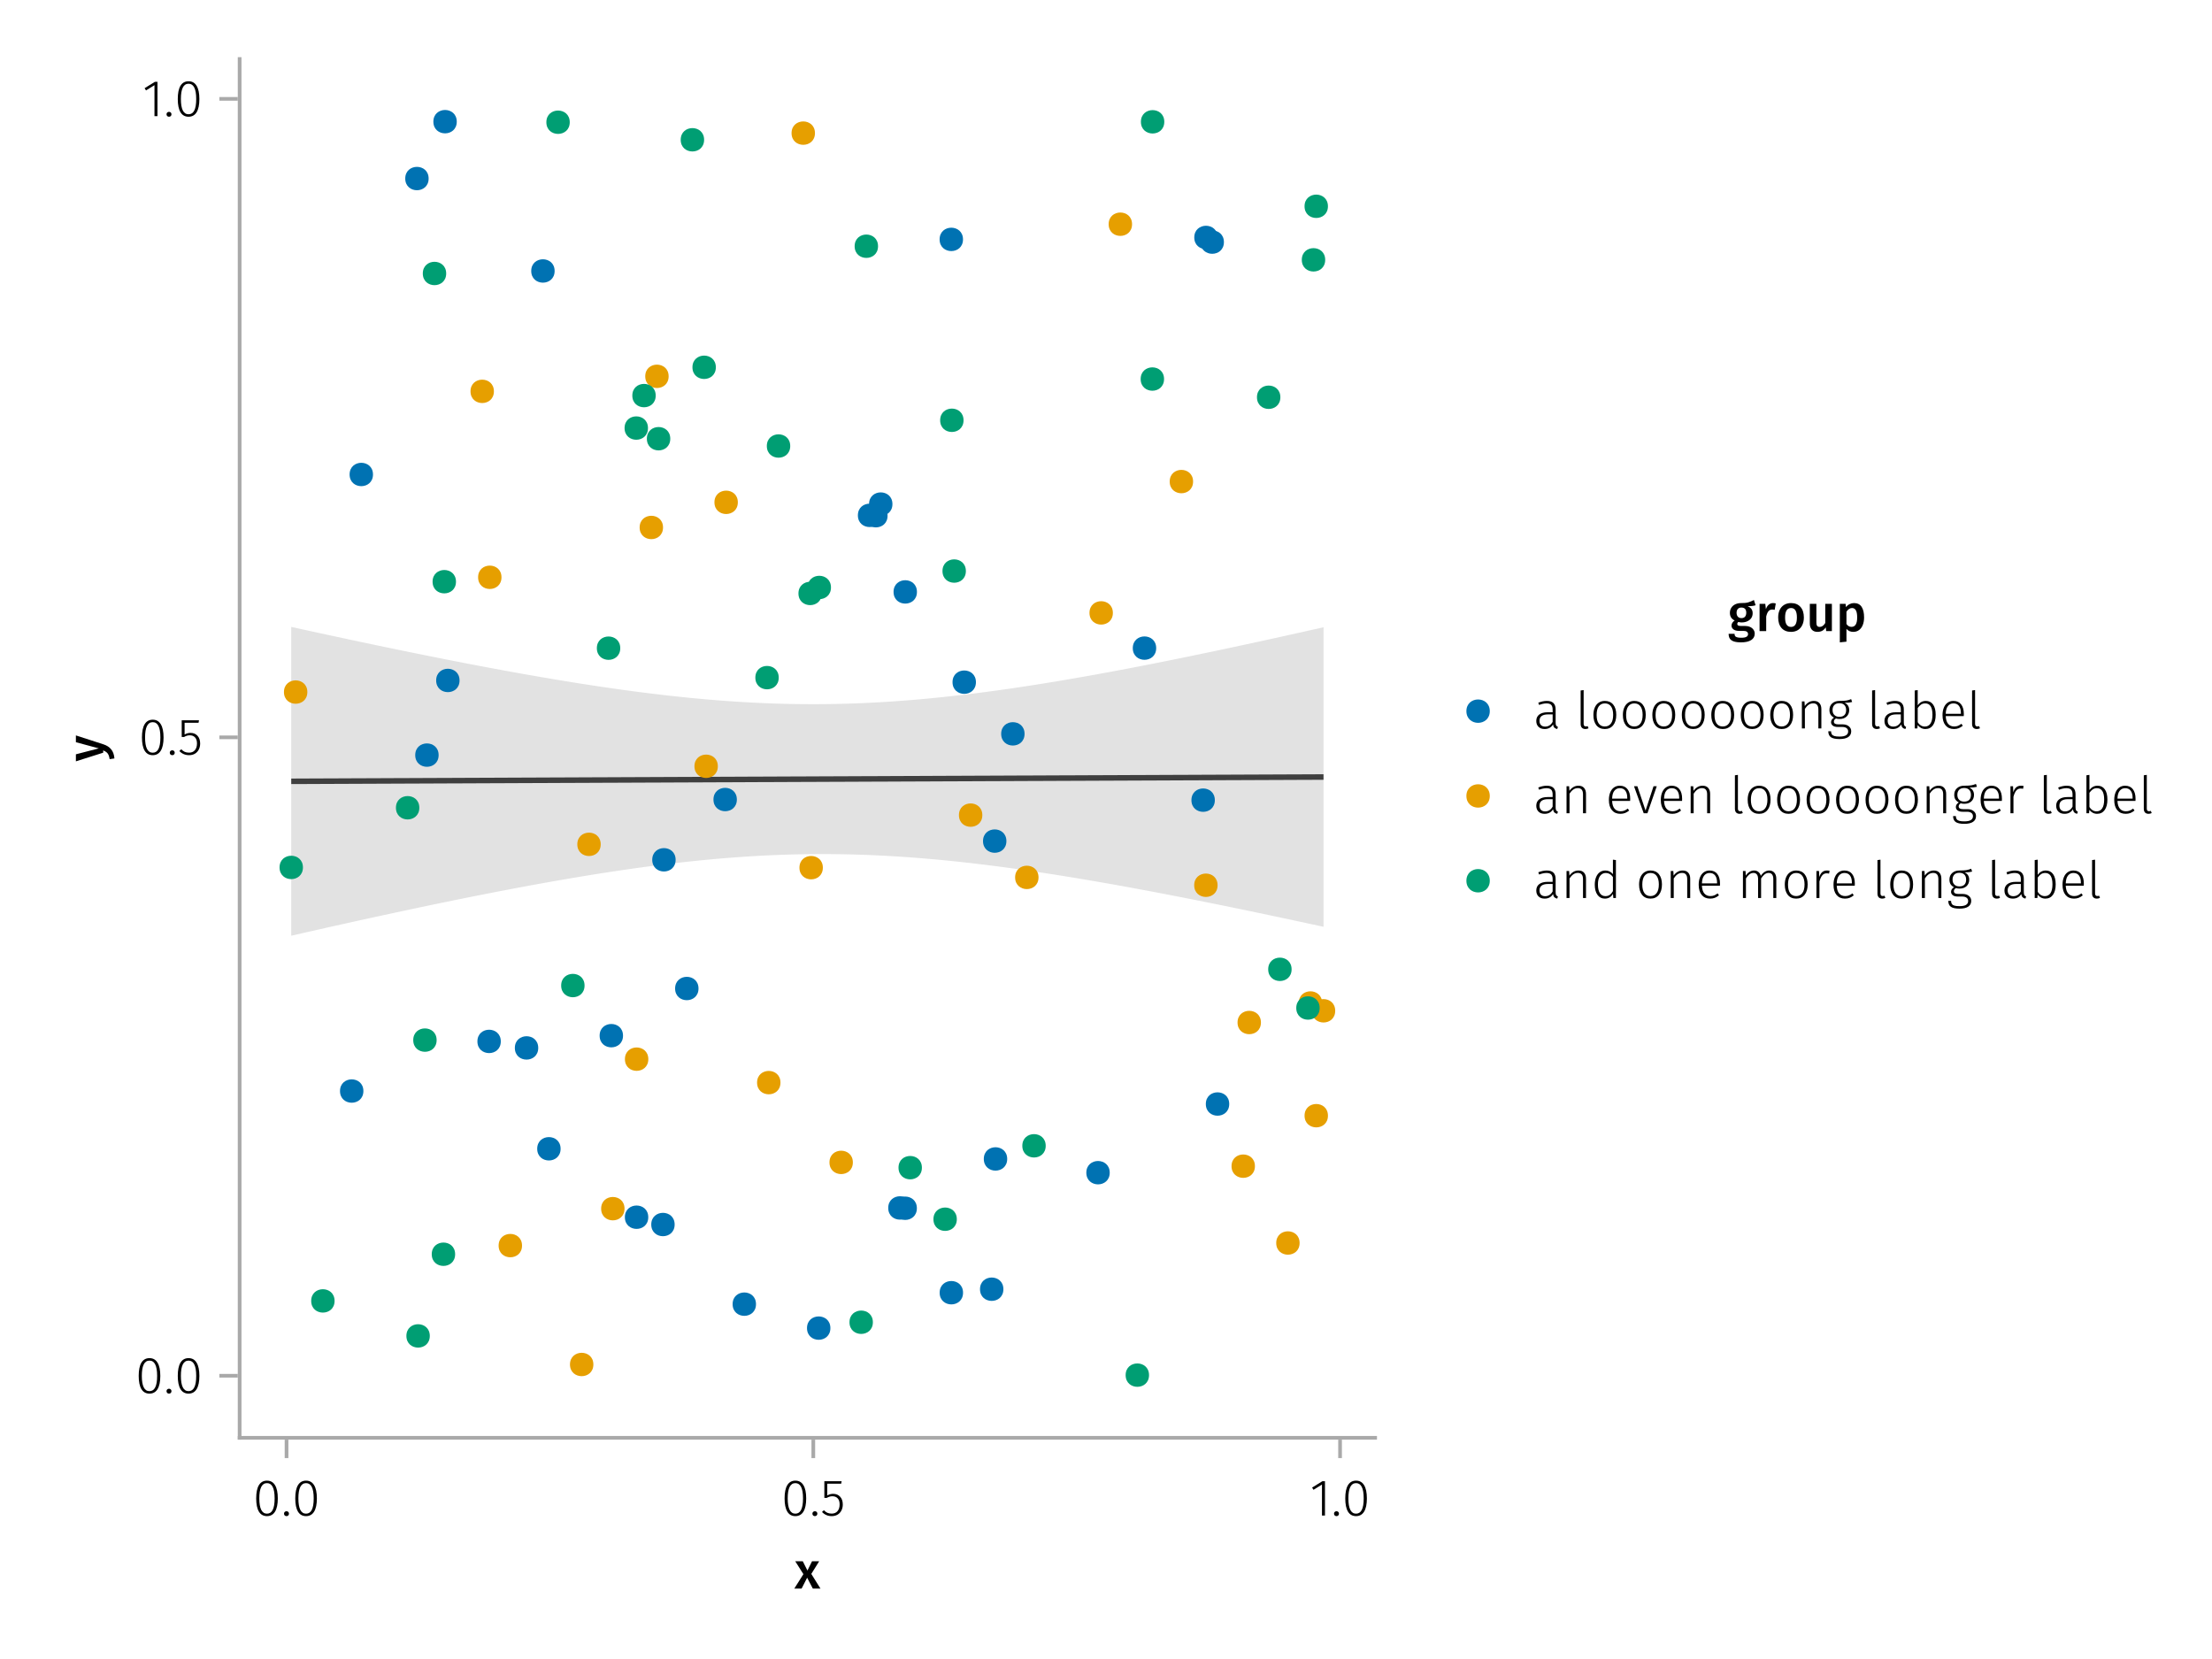 <?xml version="1.0" encoding="UTF-8"?>
<svg xmlns="http://www.w3.org/2000/svg" xmlns:xlink="http://www.w3.org/1999/xlink" width="600" height="450" viewBox="0 0 600 450">
<defs>
<g>
<g id="glyph-0-0-f16e0106">
<path d="M 4.562 -3.969 L 7.047 0 L 4.969 0 L 3.438 -2.938 L 1.938 0 L -0.047 0 L 2.422 -3.906 L 0.203 -7.406 L 2.25 -7.406 L 3.516 -4.891 L 4.766 -7.406 L 6.703 -7.406 Z M 4.562 -3.969 "/>
</g>
<g id="glyph-1-0-f16e0106">
<path d="M 3.844 -9.469 C 4.812 -9.469 5.539 -9.055 6.031 -8.234 C 6.531 -7.422 6.781 -6.223 6.781 -4.641 C 6.781 -3.078 6.531 -1.883 6.031 -1.062 C 5.531 -0.25 4.801 0.156 3.844 0.156 C 2.883 0.156 2.156 -0.25 1.656 -1.062 C 1.164 -1.883 0.922 -3.082 0.922 -4.656 C 0.922 -6.238 1.164 -7.438 1.656 -8.25 C 2.156 -9.062 2.883 -9.469 3.844 -9.469 Z M 3.844 -8.797 C 2.457 -8.797 1.766 -7.414 1.766 -4.656 C 1.766 -1.895 2.457 -0.516 3.844 -0.516 C 4.531 -0.516 5.047 -0.848 5.391 -1.516 C 5.742 -2.191 5.922 -3.234 5.922 -4.641 C 5.922 -6.055 5.742 -7.102 5.391 -7.781 C 5.047 -8.457 4.531 -8.797 3.844 -8.797 Z M 3.844 -8.797 "/>
</g>
<g id="glyph-1-1-f16e0106">
<path d="M 1.438 -1.172 C 1.633 -1.172 1.797 -1.109 1.922 -0.984 C 2.047 -0.859 2.109 -0.703 2.109 -0.516 C 2.109 -0.316 2.047 -0.156 1.922 -0.031 C 1.797 0.094 1.633 0.156 1.438 0.156 C 1.25 0.156 1.086 0.094 0.953 -0.031 C 0.828 -0.164 0.766 -0.328 0.766 -0.516 C 0.766 -0.703 0.828 -0.859 0.953 -0.984 C 1.086 -1.109 1.25 -1.172 1.438 -1.172 Z M 1.438 -1.172 "/>
</g>
<g id="glyph-2-0-f16e0106">
<path d="M 3.844 -9.469 C 4.812 -9.469 5.539 -9.055 6.031 -8.234 C 6.531 -7.422 6.781 -6.223 6.781 -4.641 C 6.781 -3.078 6.531 -1.883 6.031 -1.062 C 5.531 -0.25 4.801 0.156 3.844 0.156 C 2.883 0.156 2.156 -0.25 1.656 -1.062 C 1.164 -1.883 0.922 -3.082 0.922 -4.656 C 0.922 -6.238 1.164 -7.438 1.656 -8.25 C 2.156 -9.062 2.883 -9.469 3.844 -9.469 Z M 3.844 -8.797 C 2.457 -8.797 1.766 -7.414 1.766 -4.656 C 1.766 -1.895 2.457 -0.516 3.844 -0.516 C 4.531 -0.516 5.047 -0.848 5.391 -1.516 C 5.742 -2.191 5.922 -3.234 5.922 -4.641 C 5.922 -6.055 5.742 -7.102 5.391 -7.781 C 5.047 -8.457 4.531 -8.797 3.844 -8.797 Z M 3.844 -8.797 "/>
</g>
<g id="glyph-2-1-f16e0106">
<path d="M 1.438 -1.172 C 1.633 -1.172 1.797 -1.109 1.922 -0.984 C 2.047 -0.859 2.109 -0.703 2.109 -0.516 C 2.109 -0.316 2.047 -0.156 1.922 -0.031 C 1.797 0.094 1.633 0.156 1.438 0.156 C 1.25 0.156 1.086 0.094 0.953 -0.031 C 0.828 -0.164 0.766 -0.328 0.766 -0.516 C 0.766 -0.703 0.828 -0.859 0.953 -0.984 C 1.086 -1.109 1.25 -1.172 1.438 -1.172 Z M 1.438 -1.172 "/>
</g>
<g id="glyph-2-2-f16e0106">
<path d="M 5.672 -8.641 L 1.891 -8.641 L 1.891 -5.453 C 2.398 -5.742 2.93 -5.891 3.484 -5.891 C 4.285 -5.891 4.922 -5.629 5.391 -5.109 C 5.867 -4.598 6.109 -3.895 6.109 -3 C 6.109 -2.395 5.984 -1.848 5.734 -1.359 C 5.484 -0.879 5.129 -0.504 4.672 -0.234 C 4.223 0.023 3.703 0.156 3.109 0.156 C 2.066 0.156 1.188 -0.219 0.469 -0.969 L 0.984 -1.453 C 1.273 -1.141 1.586 -0.906 1.922 -0.75 C 2.266 -0.602 2.66 -0.531 3.109 -0.531 C 3.773 -0.531 4.297 -0.75 4.672 -1.188 C 5.055 -1.633 5.25 -2.242 5.25 -3.016 C 5.25 -3.754 5.07 -4.305 4.719 -4.672 C 4.375 -5.047 3.898 -5.234 3.297 -5.234 C 3.004 -5.234 2.742 -5.195 2.516 -5.125 C 2.285 -5.062 2.031 -4.945 1.75 -4.781 L 1.109 -4.781 L 1.109 -9.312 L 5.797 -9.312 Z M 5.672 -8.641 "/>
</g>
<g id="glyph-3-0-f16e0106">
<path d="M 3.844 -9.469 C 4.812 -9.469 5.539 -9.055 6.031 -8.234 C 6.531 -7.422 6.781 -6.223 6.781 -4.641 C 6.781 -3.078 6.531 -1.883 6.031 -1.062 C 5.531 -0.25 4.801 0.156 3.844 0.156 C 2.883 0.156 2.156 -0.25 1.656 -1.062 C 1.164 -1.883 0.922 -3.082 0.922 -4.656 C 0.922 -6.238 1.164 -7.438 1.656 -8.25 C 2.156 -9.062 2.883 -9.469 3.844 -9.469 Z M 3.844 -8.797 C 2.457 -8.797 1.766 -7.414 1.766 -4.656 C 1.766 -1.895 2.457 -0.516 3.844 -0.516 C 4.531 -0.516 5.047 -0.848 5.391 -1.516 C 5.742 -2.191 5.922 -3.234 5.922 -4.641 C 5.922 -6.055 5.742 -7.102 5.391 -7.781 C 5.047 -8.457 4.531 -8.797 3.844 -8.797 Z M 3.844 -8.797 "/>
</g>
<g id="glyph-4-0-f16e0106">
<path d="M 4.094 -9.312 L 4.094 0 L 3.281 0 L 3.281 -8.406 L 0.984 -6.984 L 0.609 -7.594 L 3.391 -9.312 Z M 4.094 -9.312 "/>
</g>
<g id="glyph-4-1-f16e0106">
<path d="M 3.844 -9.469 C 4.812 -9.469 5.539 -9.055 6.031 -8.234 C 6.531 -7.422 6.781 -6.223 6.781 -4.641 C 6.781 -3.078 6.531 -1.883 6.031 -1.062 C 5.531 -0.25 4.801 0.156 3.844 0.156 C 2.883 0.156 2.156 -0.25 1.656 -1.062 C 1.164 -1.883 0.922 -3.082 0.922 -4.656 C 0.922 -6.238 1.164 -7.438 1.656 -8.25 C 2.156 -9.062 2.883 -9.469 3.844 -9.469 Z M 3.844 -8.797 C 2.457 -8.797 1.766 -7.414 1.766 -4.656 C 1.766 -1.895 2.457 -0.516 3.844 -0.516 C 4.531 -0.516 5.047 -0.848 5.391 -1.516 C 5.742 -2.191 5.922 -3.234 5.922 -4.641 C 5.922 -6.055 5.742 -7.102 5.391 -7.781 C 5.047 -8.457 4.531 -8.797 3.844 -8.797 Z M 3.844 -8.797 "/>
</g>
<g id="glyph-4-2-f16e0106">
<path d="M 2.703 0.156 C 2.297 0.156 1.977 0.039 1.75 -0.188 C 1.52 -0.426 1.406 -0.773 1.406 -1.234 L 1.406 -10.297 L 2.219 -10.406 L 2.219 -1.266 C 2.219 -0.785 2.414 -0.547 2.812 -0.547 C 3.008 -0.547 3.176 -0.578 3.312 -0.641 L 3.547 -0.047 C 3.285 0.086 3.004 0.156 2.703 0.156 Z M 2.703 0.156 "/>
</g>
<g id="glyph-4-3-f16e0106">
<path d="M 4 -7.469 C 4.969 -7.469 5.723 -7.133 6.266 -6.469 C 6.816 -5.801 7.094 -4.875 7.094 -3.688 C 7.094 -2.5 6.816 -1.562 6.266 -0.875 C 5.711 -0.188 4.953 0.156 3.984 0.156 C 3.016 0.156 2.254 -0.18 1.703 -0.859 C 1.16 -1.535 0.891 -2.469 0.891 -3.656 C 0.891 -4.426 1.016 -5.098 1.266 -5.672 C 1.523 -6.254 1.883 -6.695 2.344 -7 C 2.812 -7.312 3.363 -7.469 4 -7.469 Z M 4 -6.797 C 3.289 -6.797 2.738 -6.523 2.344 -5.984 C 1.957 -5.453 1.766 -4.676 1.766 -3.656 C 1.766 -2.633 1.957 -1.859 2.344 -1.328 C 2.727 -0.797 3.273 -0.531 3.984 -0.531 C 4.691 -0.531 5.242 -0.797 5.641 -1.328 C 6.047 -1.859 6.25 -2.645 6.25 -3.688 C 6.25 -4.695 6.051 -5.469 5.656 -6 C 5.27 -6.531 4.719 -6.797 4 -6.797 Z M 4 -6.797 "/>
</g>
<g id="glyph-4-4-f16e0106">
<path d="M 4.719 -7.469 C 5.383 -7.469 5.891 -7.27 6.234 -6.875 C 6.586 -6.488 6.766 -5.941 6.766 -5.234 L 6.766 0 L 5.953 0 L 5.953 -5.125 C 5.953 -5.707 5.832 -6.133 5.594 -6.406 C 5.363 -6.676 5.02 -6.812 4.562 -6.812 C 4.094 -6.812 3.676 -6.68 3.312 -6.422 C 2.957 -6.172 2.617 -5.801 2.297 -5.312 L 2.297 0 L 1.484 0 L 1.484 -7.328 L 2.188 -7.328 L 2.266 -6.078 C 2.566 -6.516 2.922 -6.852 3.328 -7.094 C 3.742 -7.344 4.207 -7.469 4.719 -7.469 Z M 4.719 -7.469 "/>
</g>
<g id="glyph-4-5-f16e0106">
<path d="M 6.938 -7.172 C 6.488 -7.047 5.812 -6.973 4.906 -6.953 C 5.727 -6.566 6.141 -5.906 6.141 -4.969 C 6.141 -4.25 5.898 -3.664 5.422 -3.219 C 4.953 -2.781 4.312 -2.562 3.5 -2.562 C 3.133 -2.562 2.816 -2.609 2.547 -2.703 C 2.367 -2.598 2.227 -2.473 2.125 -2.328 C 2.031 -2.18 1.984 -2.023 1.984 -1.859 C 1.984 -1.359 2.375 -1.109 3.156 -1.109 L 4.344 -1.109 C 5.062 -1.109 5.629 -0.93 6.047 -0.578 C 6.473 -0.234 6.688 0.211 6.688 0.766 C 6.688 1.441 6.422 1.961 5.891 2.328 C 5.359 2.691 4.566 2.875 3.516 2.875 C 2.422 2.875 1.641 2.707 1.172 2.375 C 0.703 2.039 0.469 1.504 0.469 0.766 L 1.219 0.766 C 1.227 1.117 1.301 1.398 1.438 1.609 C 1.582 1.816 1.816 1.969 2.141 2.062 C 2.461 2.156 2.922 2.203 3.516 2.203 C 4.336 2.203 4.93 2.082 5.297 1.844 C 5.672 1.602 5.859 1.258 5.859 0.812 C 5.859 0.414 5.711 0.113 5.422 -0.094 C 5.141 -0.301 4.738 -0.406 4.219 -0.406 L 3.031 -0.406 C 2.445 -0.406 2 -0.523 1.688 -0.766 C 1.375 -1.016 1.219 -1.32 1.219 -1.688 C 1.219 -1.938 1.285 -2.164 1.422 -2.375 C 1.566 -2.594 1.766 -2.781 2.016 -2.938 C 1.598 -3.156 1.285 -3.43 1.078 -3.766 C 0.879 -4.098 0.781 -4.508 0.781 -5 C 0.781 -5.738 1.023 -6.332 1.516 -6.781 C 2.016 -7.238 2.664 -7.469 3.469 -7.469 C 4.352 -7.469 5 -7.504 5.406 -7.578 C 5.812 -7.648 6.234 -7.773 6.672 -7.953 Z M 3.469 -6.844 C 2.863 -6.844 2.406 -6.676 2.094 -6.344 C 1.781 -6.008 1.625 -5.562 1.625 -5 C 1.625 -4.414 1.789 -3.961 2.125 -3.641 C 2.457 -3.316 2.906 -3.156 3.469 -3.156 C 4.07 -3.156 4.531 -3.312 4.844 -3.625 C 5.156 -3.945 5.312 -4.398 5.312 -4.984 C 5.312 -5.566 5.156 -6.02 4.844 -6.344 C 4.531 -6.676 4.07 -6.844 3.469 -6.844 Z M 3.469 -6.844 "/>
</g>
<g id="glyph-4-6-f16e0106">
<path d="M 6.031 -1.625 C 6.031 -1.238 6.078 -0.961 6.172 -0.797 C 6.273 -0.629 6.438 -0.504 6.656 -0.422 L 6.469 0.156 C 6.133 0.094 5.875 -0.031 5.688 -0.219 C 5.508 -0.406 5.391 -0.691 5.328 -1.078 C 4.828 -0.254 4.066 0.156 3.047 0.156 C 2.348 0.156 1.797 -0.039 1.391 -0.438 C 0.984 -0.832 0.781 -1.363 0.781 -2.031 C 0.781 -2.781 1.047 -3.359 1.578 -3.766 C 2.117 -4.18 2.867 -4.391 3.828 -4.391 L 5.219 -4.391 L 5.219 -5.109 C 5.219 -5.691 5.086 -6.117 4.828 -6.391 C 4.566 -6.66 4.133 -6.797 3.531 -6.797 C 2.969 -6.797 2.305 -6.656 1.547 -6.375 L 1.328 -6.984 C 2.148 -7.305 2.922 -7.469 3.641 -7.469 C 5.234 -7.469 6.031 -6.695 6.031 -5.156 Z M 3.188 -0.5 C 4.07 -0.5 4.75 -0.93 5.219 -1.797 L 5.219 -3.812 L 3.953 -3.812 C 3.203 -3.812 2.629 -3.664 2.234 -3.375 C 1.848 -3.082 1.656 -2.648 1.656 -2.078 C 1.656 -1.566 1.789 -1.176 2.062 -0.906 C 2.332 -0.633 2.707 -0.5 3.188 -0.5 Z M 3.188 -0.5 "/>
</g>
<g id="glyph-4-7-f16e0106">
<path d="M 4.5 -7.469 C 5.344 -7.469 6 -7.141 6.469 -6.484 C 6.938 -5.836 7.172 -4.91 7.172 -3.703 C 7.172 -2.516 6.926 -1.57 6.438 -0.875 C 5.945 -0.188 5.258 0.156 4.375 0.156 C 3.938 0.156 3.535 0.055 3.172 -0.141 C 2.816 -0.336 2.52 -0.598 2.281 -0.922 L 2.203 0 L 1.484 0 L 1.484 -10.297 L 2.297 -10.406 L 2.297 -6.297 C 2.867 -7.078 3.602 -7.469 4.5 -7.469 Z M 4.234 -0.516 C 4.891 -0.516 5.395 -0.781 5.75 -1.312 C 6.113 -1.852 6.297 -2.648 6.297 -3.703 C 6.297 -5.766 5.641 -6.797 4.328 -6.797 C 3.891 -6.797 3.508 -6.688 3.188 -6.469 C 2.875 -6.25 2.578 -5.941 2.297 -5.547 L 2.297 -1.688 C 2.523 -1.32 2.801 -1.035 3.125 -0.828 C 3.457 -0.617 3.828 -0.516 4.234 -0.516 Z M 4.234 -0.516 "/>
</g>
<g id="glyph-4-8-f16e0106">
<path d="M 6.672 -3.938 C 6.672 -3.727 6.664 -3.531 6.656 -3.344 L 1.766 -3.344 C 1.805 -2.395 2.031 -1.688 2.438 -1.219 C 2.844 -0.758 3.379 -0.531 4.047 -0.531 C 4.43 -0.531 4.77 -0.586 5.062 -0.703 C 5.352 -0.816 5.672 -1.004 6.016 -1.266 L 6.391 -0.734 C 6.035 -0.441 5.664 -0.219 5.281 -0.062 C 4.895 0.082 4.469 0.156 4 0.156 C 3.031 0.156 2.27 -0.172 1.719 -0.828 C 1.164 -1.492 0.891 -2.414 0.891 -3.594 C 0.891 -4.375 1.008 -5.055 1.25 -5.641 C 1.488 -6.223 1.828 -6.672 2.266 -6.984 C 2.711 -7.305 3.234 -7.469 3.828 -7.469 C 4.754 -7.469 5.457 -7.156 5.938 -6.531 C 6.426 -5.906 6.672 -5.039 6.672 -3.938 Z M 5.875 -4.188 C 5.875 -5.008 5.703 -5.648 5.359 -6.109 C 5.023 -6.566 4.52 -6.797 3.844 -6.797 C 3.238 -6.797 2.75 -6.562 2.375 -6.094 C 2 -5.633 1.797 -4.926 1.766 -3.969 L 5.875 -3.969 Z M 5.875 -4.188 "/>
</g>
<g id="glyph-4-9-f16e0106">
</g>
<g id="glyph-4-10-f16e0106">
<path d="M 6.375 -7.328 L 3.844 0 L 2.828 0 L 0.203 -7.328 L 1.109 -7.328 L 3.328 -0.719 L 5.5 -7.328 Z M 6.375 -7.328 "/>
</g>
<g id="glyph-4-11-f16e0106">
<path d="M 8.625 -7.469 C 9.207 -7.469 9.672 -7.266 10.016 -6.859 C 10.359 -6.461 10.531 -5.922 10.531 -5.234 L 10.531 0 L 9.719 0 L 9.719 -5.125 C 9.719 -5.695 9.609 -6.117 9.391 -6.391 C 9.172 -6.672 8.863 -6.812 8.469 -6.812 C 8.062 -6.812 7.691 -6.68 7.359 -6.422 C 7.035 -6.16 6.719 -5.789 6.406 -5.312 L 6.406 0 L 5.594 0 L 5.594 -5.125 C 5.594 -5.695 5.484 -6.117 5.266 -6.391 C 5.047 -6.672 4.742 -6.812 4.359 -6.812 C 3.93 -6.812 3.555 -6.68 3.234 -6.422 C 2.91 -6.16 2.598 -5.789 2.297 -5.312 L 2.297 0 L 1.484 0 L 1.484 -7.328 L 2.188 -7.328 L 2.25 -6.078 C 2.531 -6.516 2.863 -6.852 3.25 -7.094 C 3.633 -7.344 4.055 -7.469 4.516 -7.469 C 4.973 -7.469 5.359 -7.336 5.672 -7.078 C 5.992 -6.828 6.211 -6.473 6.328 -6.016 C 6.617 -6.473 6.957 -6.828 7.344 -7.078 C 7.727 -7.336 8.156 -7.469 8.625 -7.469 Z M 8.625 -7.469 "/>
</g>
<g id="glyph-4-12-f16e0106">
<path d="M 4.328 -7.469 C 4.617 -7.469 4.859 -7.441 5.047 -7.391 L 4.906 -6.625 C 4.695 -6.676 4.477 -6.703 4.25 -6.703 C 3.758 -6.703 3.363 -6.52 3.062 -6.156 C 2.758 -5.801 2.504 -5.242 2.297 -4.484 L 2.297 0 L 1.484 0 L 1.484 -7.328 L 2.188 -7.328 L 2.25 -5.688 C 2.445 -6.289 2.711 -6.738 3.047 -7.031 C 3.391 -7.32 3.816 -7.469 4.328 -7.469 Z M 4.328 -7.469 "/>
</g>
<g id="glyph-5-0-f16e0106">
<path d="M 1.438 -1.172 C 1.633 -1.172 1.797 -1.109 1.922 -0.984 C 2.047 -0.859 2.109 -0.703 2.109 -0.516 C 2.109 -0.316 2.047 -0.156 1.922 -0.031 C 1.797 0.094 1.633 0.156 1.438 0.156 C 1.25 0.156 1.086 0.094 0.953 -0.031 C 0.828 -0.164 0.766 -0.328 0.766 -0.516 C 0.766 -0.703 0.828 -0.859 0.953 -0.984 C 1.086 -1.109 1.25 -1.172 1.438 -1.172 Z M 1.438 -1.172 "/>
</g>
<g id="glyph-5-1-f16e0106">
<path d="M 4 -7.469 C 4.969 -7.469 5.723 -7.133 6.266 -6.469 C 6.816 -5.801 7.094 -4.875 7.094 -3.688 C 7.094 -2.5 6.816 -1.562 6.266 -0.875 C 5.711 -0.188 4.953 0.156 3.984 0.156 C 3.016 0.156 2.254 -0.18 1.703 -0.859 C 1.16 -1.535 0.891 -2.469 0.891 -3.656 C 0.891 -4.426 1.016 -5.098 1.266 -5.672 C 1.523 -6.254 1.883 -6.695 2.344 -7 C 2.812 -7.312 3.363 -7.469 4 -7.469 Z M 4 -6.797 C 3.289 -6.797 2.738 -6.523 2.344 -5.984 C 1.957 -5.453 1.766 -4.676 1.766 -3.656 C 1.766 -2.633 1.957 -1.859 2.344 -1.328 C 2.727 -0.797 3.273 -0.531 3.984 -0.531 C 4.691 -0.531 5.242 -0.797 5.641 -1.328 C 6.047 -1.859 6.25 -2.645 6.25 -3.688 C 6.25 -4.695 6.051 -5.469 5.656 -6 C 5.27 -6.531 4.719 -6.797 4 -6.797 Z M 4 -6.797 "/>
</g>
<g id="glyph-5-2-f16e0106">
</g>
<g id="glyph-5-3-f16e0106">
<path d="M 4.719 -7.469 C 5.383 -7.469 5.891 -7.27 6.234 -6.875 C 6.586 -6.488 6.766 -5.941 6.766 -5.234 L 6.766 0 L 5.953 0 L 5.953 -5.125 C 5.953 -5.707 5.832 -6.133 5.594 -6.406 C 5.363 -6.676 5.02 -6.812 4.562 -6.812 C 4.094 -6.812 3.676 -6.68 3.312 -6.422 C 2.957 -6.172 2.617 -5.801 2.297 -5.312 L 2.297 0 L 1.484 0 L 1.484 -7.328 L 2.188 -7.328 L 2.266 -6.078 C 2.566 -6.516 2.922 -6.852 3.328 -7.094 C 3.742 -7.344 4.207 -7.469 4.719 -7.469 Z M 4.719 -7.469 "/>
</g>
<g id="glyph-5-4-f16e0106">
<path d="M 2.703 0.156 C 2.297 0.156 1.977 0.039 1.75 -0.188 C 1.52 -0.426 1.406 -0.773 1.406 -1.234 L 1.406 -10.297 L 2.219 -10.406 L 2.219 -1.266 C 2.219 -0.785 2.414 -0.547 2.812 -0.547 C 3.008 -0.547 3.176 -0.578 3.312 -0.641 L 3.547 -0.047 C 3.285 0.086 3.004 0.156 2.703 0.156 Z M 2.703 0.156 "/>
</g>
<g id="glyph-5-5-f16e0106">
<path d="M 6.703 -10.297 L 6.703 0 L 6 0 L 5.906 -1.125 C 5.406 -0.27 4.672 0.156 3.703 0.156 C 2.859 0.156 2.191 -0.18 1.703 -0.859 C 1.211 -1.535 0.969 -2.457 0.969 -3.625 C 0.969 -4.383 1.082 -5.051 1.312 -5.625 C 1.539 -6.207 1.867 -6.66 2.297 -6.984 C 2.734 -7.305 3.25 -7.469 3.844 -7.469 C 4.664 -7.469 5.348 -7.141 5.891 -6.484 L 5.891 -10.406 Z M 3.844 -0.516 C 4.301 -0.516 4.691 -0.625 5.016 -0.844 C 5.336 -1.07 5.629 -1.414 5.891 -1.875 L 5.891 -5.703 C 5.367 -6.43 4.727 -6.797 3.969 -6.797 C 3.312 -6.797 2.785 -6.52 2.391 -5.969 C 2.004 -5.426 1.816 -4.648 1.828 -3.641 C 1.828 -2.629 2.004 -1.852 2.359 -1.312 C 2.711 -0.781 3.207 -0.516 3.844 -0.516 Z M 3.844 -0.516 "/>
</g>
<g id="glyph-6-0-f16e0106">
<path d="M 0.031 -4.656 C 0.945 -4.363 1.656 -3.91 2.156 -3.297 C 2.664 -2.691 2.961 -1.863 3.047 -0.812 L 1.75 -0.625 C 1.676 -1.113 1.57 -1.504 1.438 -1.797 C 1.301 -2.086 1.117 -2.32 0.891 -2.5 C 0.672 -2.676 0.375 -2.844 0 -3 L 0 -2.375 L -7.406 -0.031 L -7.406 -1.938 L -1.188 -3.547 L -7.406 -5.219 L -7.406 -7.062 Z M 0.031 -4.656 "/>
</g>
<g id="glyph-7-0-f16e0106">
<path d="M 1.438 -1.172 C 1.633 -1.172 1.797 -1.109 1.922 -0.984 C 2.047 -0.859 2.109 -0.703 2.109 -0.516 C 2.109 -0.316 2.047 -0.156 1.922 -0.031 C 1.797 0.094 1.633 0.156 1.438 0.156 C 1.25 0.156 1.086 0.094 0.953 -0.031 C 0.828 -0.164 0.766 -0.328 0.766 -0.516 C 0.766 -0.703 0.828 -0.859 0.953 -0.984 C 1.086 -1.109 1.25 -1.172 1.438 -1.172 Z M 1.438 -1.172 "/>
</g>
<g id="glyph-8-0-f16e0106">
<path d="M 3.844 -9.469 C 4.812 -9.469 5.539 -9.055 6.031 -8.234 C 6.531 -7.422 6.781 -6.223 6.781 -4.641 C 6.781 -3.078 6.531 -1.883 6.031 -1.062 C 5.531 -0.25 4.801 0.156 3.844 0.156 C 2.883 0.156 2.156 -0.25 1.656 -1.062 C 1.164 -1.883 0.922 -3.082 0.922 -4.656 C 0.922 -6.238 1.164 -7.438 1.656 -8.25 C 2.156 -9.062 2.883 -9.469 3.844 -9.469 Z M 3.844 -8.797 C 2.457 -8.797 1.766 -7.414 1.766 -4.656 C 1.766 -1.895 2.457 -0.516 3.844 -0.516 C 4.531 -0.516 5.047 -0.848 5.391 -1.516 C 5.742 -2.191 5.922 -3.234 5.922 -4.641 C 5.922 -6.055 5.742 -7.102 5.391 -7.781 C 5.047 -8.457 4.531 -8.797 3.844 -8.797 Z M 3.844 -8.797 "/>
</g>
<g id="glyph-8-1-f16e0106">
<path d="M 5.672 -8.641 L 1.891 -8.641 L 1.891 -5.453 C 2.398 -5.742 2.93 -5.891 3.484 -5.891 C 4.285 -5.891 4.922 -5.629 5.391 -5.109 C 5.867 -4.598 6.109 -3.895 6.109 -3 C 6.109 -2.395 5.984 -1.848 5.734 -1.359 C 5.484 -0.879 5.129 -0.504 4.672 -0.234 C 4.223 0.023 3.703 0.156 3.109 0.156 C 2.066 0.156 1.188 -0.219 0.469 -0.969 L 0.984 -1.453 C 1.273 -1.141 1.586 -0.906 1.922 -0.75 C 2.266 -0.602 2.66 -0.531 3.109 -0.531 C 3.773 -0.531 4.297 -0.75 4.672 -1.188 C 5.055 -1.633 5.25 -2.242 5.25 -3.016 C 5.25 -3.754 5.07 -4.305 4.719 -4.672 C 4.375 -5.047 3.898 -5.234 3.297 -5.234 C 3.004 -5.234 2.742 -5.195 2.516 -5.125 C 2.285 -5.062 2.031 -4.945 1.75 -4.781 L 1.109 -4.781 L 1.109 -9.312 L 5.797 -9.312 Z M 5.672 -8.641 "/>
</g>
<g id="glyph-9-0-f16e0106">
<path d="M 4.094 -9.312 L 4.094 0 L 3.281 0 L 3.281 -8.406 L 0.984 -6.984 L 0.609 -7.594 L 3.391 -9.312 Z M 4.094 -9.312 "/>
</g>
<g id="glyph-9-1-f16e0106">
<path d="M 1.438 -1.172 C 1.633 -1.172 1.797 -1.109 1.922 -0.984 C 2.047 -0.859 2.109 -0.703 2.109 -0.516 C 2.109 -0.316 2.047 -0.156 1.922 -0.031 C 1.797 0.094 1.633 0.156 1.438 0.156 C 1.25 0.156 1.086 0.094 0.953 -0.031 C 0.828 -0.164 0.766 -0.328 0.766 -0.516 C 0.766 -0.703 0.828 -0.859 0.953 -0.984 C 1.086 -1.109 1.25 -1.172 1.438 -1.172 Z M 1.438 -1.172 "/>
</g>
<g id="glyph-10-0-f16e0106">
<path d="M 3.844 -9.469 C 4.812 -9.469 5.539 -9.055 6.031 -8.234 C 6.531 -7.422 6.781 -6.223 6.781 -4.641 C 6.781 -3.078 6.531 -1.883 6.031 -1.062 C 5.531 -0.25 4.801 0.156 3.844 0.156 C 2.883 0.156 2.156 -0.25 1.656 -1.062 C 1.164 -1.883 0.922 -3.082 0.922 -4.656 C 0.922 -6.238 1.164 -7.438 1.656 -8.25 C 2.156 -9.062 2.883 -9.469 3.844 -9.469 Z M 3.844 -8.797 C 2.457 -8.797 1.766 -7.414 1.766 -4.656 C 1.766 -1.895 2.457 -0.516 3.844 -0.516 C 4.531 -0.516 5.047 -0.848 5.391 -1.516 C 5.742 -2.191 5.922 -3.234 5.922 -4.641 C 5.922 -6.055 5.742 -7.102 5.391 -7.781 C 5.047 -8.457 4.531 -8.797 3.844 -8.797 Z M 3.844 -8.797 "/>
</g>
<g id="glyph-11-0-f16e0106">
<path d="M 7.516 -7.016 C 7.035 -6.848 6.32 -6.766 5.375 -6.766 C 5.832 -6.555 6.172 -6.301 6.391 -6 C 6.609 -5.695 6.719 -5.316 6.719 -4.859 C 6.719 -4.367 6.598 -3.938 6.359 -3.562 C 6.117 -3.195 5.77 -2.906 5.312 -2.688 C 4.863 -2.469 4.336 -2.359 3.734 -2.359 C 3.398 -2.359 3.109 -2.398 2.859 -2.484 C 2.648 -2.336 2.547 -2.156 2.547 -1.938 C 2.547 -1.582 2.844 -1.406 3.438 -1.406 L 4.578 -1.406 C 5.117 -1.406 5.594 -1.316 6 -1.141 C 6.406 -0.961 6.719 -0.711 6.938 -0.391 C 7.164 -0.078 7.281 0.281 7.281 0.688 C 7.281 1.438 6.961 2.016 6.328 2.422 C 5.691 2.836 4.773 3.047 3.578 3.047 C 2.723 3.047 2.051 2.957 1.562 2.781 C 1.07 2.602 0.723 2.348 0.516 2.016 C 0.305 1.68 0.203 1.254 0.203 0.734 L 1.812 0.734 C 1.812 0.992 1.859 1.195 1.953 1.344 C 2.055 1.488 2.238 1.598 2.5 1.672 C 2.758 1.754 3.129 1.797 3.609 1.797 C 4.297 1.797 4.773 1.707 5.047 1.531 C 5.328 1.363 5.469 1.125 5.469 0.812 C 5.469 0.531 5.359 0.312 5.141 0.156 C 4.93 0.008 4.625 -0.062 4.219 -0.062 L 3.094 -0.062 C 2.395 -0.062 1.867 -0.195 1.516 -0.469 C 1.16 -0.738 0.984 -1.082 0.984 -1.5 C 0.984 -1.758 1.055 -2.008 1.203 -2.25 C 1.359 -2.5 1.57 -2.707 1.844 -2.875 C 1.395 -3.102 1.066 -3.383 0.859 -3.719 C 0.648 -4.062 0.547 -4.473 0.547 -4.953 C 0.547 -5.484 0.676 -5.945 0.938 -6.344 C 1.195 -6.75 1.555 -7.062 2.016 -7.281 C 2.484 -7.5 3.016 -7.609 3.609 -7.609 C 4.391 -7.598 5.02 -7.66 5.5 -7.797 C 5.988 -7.93 6.508 -8.145 7.062 -8.438 Z M 3.641 -6.391 C 3.234 -6.391 2.914 -6.258 2.688 -6 C 2.469 -5.75 2.359 -5.41 2.359 -4.984 C 2.359 -4.535 2.473 -4.18 2.703 -3.922 C 2.93 -3.66 3.254 -3.531 3.672 -3.531 C 4.098 -3.531 4.422 -3.656 4.641 -3.906 C 4.867 -4.164 4.984 -4.531 4.984 -5 C 4.984 -5.926 4.535 -6.391 3.641 -6.391 Z M 3.641 -6.391 "/>
</g>
<g id="glyph-11-1-f16e0106">
<path d="M 4.109 -7.609 C 5.191 -7.609 6.039 -7.258 6.656 -6.562 C 7.27 -5.875 7.578 -4.922 7.578 -3.703 C 7.578 -2.93 7.438 -2.25 7.156 -1.656 C 6.875 -1.062 6.473 -0.602 5.953 -0.281 C 5.43 0.039 4.812 0.203 4.094 0.203 C 3 0.203 2.145 -0.141 1.531 -0.828 C 0.914 -1.523 0.609 -2.484 0.609 -3.703 C 0.609 -4.484 0.742 -5.164 1.016 -5.75 C 1.297 -6.344 1.703 -6.801 2.234 -7.125 C 2.766 -7.445 3.391 -7.609 4.109 -7.609 Z M 4.109 -6.266 C 3.023 -6.266 2.484 -5.41 2.484 -3.703 C 2.484 -2.828 2.617 -2.18 2.891 -1.766 C 3.16 -1.348 3.562 -1.141 4.094 -1.141 C 4.625 -1.141 5.02 -1.348 5.281 -1.766 C 5.551 -2.191 5.688 -2.836 5.688 -3.703 C 5.688 -4.578 5.551 -5.223 5.281 -5.641 C 5.02 -6.055 4.629 -6.266 4.109 -6.266 Z M 4.109 -6.266 "/>
</g>
<g id="glyph-11-2-f16e0106">
<path d="M 4.906 -7.609 C 5.844 -7.609 6.535 -7.27 6.984 -6.594 C 7.43 -5.914 7.656 -4.957 7.656 -3.719 C 7.656 -2.957 7.539 -2.281 7.312 -1.688 C 7.082 -1.094 6.742 -0.629 6.297 -0.297 C 5.859 0.035 5.336 0.203 4.734 0.203 C 3.953 0.203 3.332 -0.066 2.875 -0.609 L 2.875 2.859 L 1.078 3.047 L 1.078 -7.406 L 2.641 -7.406 L 2.75 -6.5 C 3.031 -6.875 3.359 -7.148 3.734 -7.328 C 4.109 -7.516 4.5 -7.609 4.906 -7.609 Z M 4.234 -1.156 C 5.266 -1.156 5.781 -2.004 5.781 -3.703 C 5.781 -4.609 5.66 -5.258 5.422 -5.656 C 5.191 -6.062 4.844 -6.266 4.375 -6.266 C 4.082 -6.266 3.805 -6.172 3.547 -5.984 C 3.285 -5.805 3.062 -5.566 2.875 -5.266 L 2.875 -1.938 C 3.219 -1.414 3.672 -1.156 4.234 -1.156 Z M 4.234 -1.156 "/>
</g>
<g id="glyph-12-0-f16e0106">
<path d="M 4.734 -7.609 C 5.004 -7.609 5.25 -7.57 5.469 -7.5 L 5.172 -5.766 C 4.941 -5.828 4.723 -5.859 4.516 -5.859 C 4.066 -5.859 3.719 -5.695 3.469 -5.375 C 3.219 -5.062 3.02 -4.586 2.875 -3.953 L 2.875 0 L 1.078 0 L 1.078 -7.406 L 2.625 -7.406 L 2.797 -5.953 C 2.973 -6.484 3.227 -6.891 3.562 -7.172 C 3.906 -7.461 4.297 -7.609 4.734 -7.609 Z M 4.734 -7.609 "/>
</g>
<g id="glyph-12-1-f16e0106">
<path d="M 7 0 L 5.453 0 L 5.344 -1.031 C 5.07 -0.613 4.754 -0.301 4.391 -0.094 C 4.023 0.102 3.586 0.203 3.078 0.203 C 2.422 0.203 1.91 0 1.547 -0.406 C 1.191 -0.812 1.016 -1.375 1.016 -2.094 L 1.016 -7.406 L 2.797 -7.406 L 2.797 -2.312 C 2.797 -1.895 2.867 -1.594 3.016 -1.406 C 3.16 -1.227 3.391 -1.141 3.703 -1.141 C 4.273 -1.141 4.773 -1.492 5.203 -2.203 L 5.203 -7.406 L 7 -7.406 Z M 7 0 "/>
</g>
<g id="glyph-13-0-f16e0106">
<path d="M 6.031 -1.625 C 6.031 -1.238 6.078 -0.961 6.172 -0.797 C 6.273 -0.629 6.438 -0.504 6.656 -0.422 L 6.469 0.156 C 6.133 0.094 5.875 -0.031 5.688 -0.219 C 5.508 -0.406 5.391 -0.691 5.328 -1.078 C 4.828 -0.254 4.066 0.156 3.047 0.156 C 2.348 0.156 1.797 -0.039 1.391 -0.438 C 0.984 -0.832 0.781 -1.363 0.781 -2.031 C 0.781 -2.781 1.047 -3.359 1.578 -3.766 C 2.117 -4.18 2.867 -4.391 3.828 -4.391 L 5.219 -4.391 L 5.219 -5.109 C 5.219 -5.691 5.086 -6.117 4.828 -6.391 C 4.566 -6.66 4.133 -6.797 3.531 -6.797 C 2.969 -6.797 2.305 -6.656 1.547 -6.375 L 1.328 -6.984 C 2.148 -7.305 2.922 -7.469 3.641 -7.469 C 5.234 -7.469 6.031 -6.695 6.031 -5.156 Z M 3.188 -0.5 C 4.07 -0.5 4.75 -0.93 5.219 -1.797 L 5.219 -3.812 L 3.953 -3.812 C 3.203 -3.812 2.629 -3.664 2.234 -3.375 C 1.848 -3.082 1.656 -2.648 1.656 -2.078 C 1.656 -1.566 1.789 -1.176 2.062 -0.906 C 2.332 -0.633 2.707 -0.5 3.188 -0.5 Z M 3.188 -0.5 "/>
</g>
<g id="glyph-13-1-f16e0106">
</g>
<g id="glyph-13-2-f16e0106">
<path d="M 4 -7.469 C 4.969 -7.469 5.723 -7.133 6.266 -6.469 C 6.816 -5.801 7.094 -4.875 7.094 -3.688 C 7.094 -2.5 6.816 -1.562 6.266 -0.875 C 5.711 -0.188 4.953 0.156 3.984 0.156 C 3.016 0.156 2.254 -0.18 1.703 -0.859 C 1.16 -1.535 0.891 -2.469 0.891 -3.656 C 0.891 -4.426 1.016 -5.098 1.266 -5.672 C 1.523 -6.254 1.883 -6.695 2.344 -7 C 2.812 -7.312 3.363 -7.469 4 -7.469 Z M 4 -6.797 C 3.289 -6.797 2.738 -6.523 2.344 -5.984 C 1.957 -5.453 1.766 -4.676 1.766 -3.656 C 1.766 -2.633 1.957 -1.859 2.344 -1.328 C 2.727 -0.797 3.273 -0.531 3.984 -0.531 C 4.691 -0.531 5.242 -0.797 5.641 -1.328 C 6.047 -1.859 6.25 -2.645 6.25 -3.688 C 6.25 -4.695 6.051 -5.469 5.656 -6 C 5.27 -6.531 4.719 -6.797 4 -6.797 Z M 4 -6.797 "/>
</g>
<g id="glyph-13-3-f16e0106">
<path d="M 2.703 0.156 C 2.297 0.156 1.977 0.039 1.75 -0.188 C 1.52 -0.426 1.406 -0.773 1.406 -1.234 L 1.406 -10.297 L 2.219 -10.406 L 2.219 -1.266 C 2.219 -0.785 2.414 -0.547 2.812 -0.547 C 3.008 -0.547 3.176 -0.578 3.312 -0.641 L 3.547 -0.047 C 3.285 0.086 3.004 0.156 2.703 0.156 Z M 2.703 0.156 "/>
</g>
<g id="glyph-13-4-f16e0106">
<path d="M 4.719 -7.469 C 5.383 -7.469 5.891 -7.27 6.234 -6.875 C 6.586 -6.488 6.766 -5.941 6.766 -5.234 L 6.766 0 L 5.953 0 L 5.953 -5.125 C 5.953 -5.707 5.832 -6.133 5.594 -6.406 C 5.363 -6.676 5.02 -6.812 4.562 -6.812 C 4.094 -6.812 3.676 -6.68 3.312 -6.422 C 2.957 -6.172 2.617 -5.801 2.297 -5.312 L 2.297 0 L 1.484 0 L 1.484 -7.328 L 2.188 -7.328 L 2.266 -6.078 C 2.566 -6.516 2.922 -6.852 3.328 -7.094 C 3.742 -7.344 4.207 -7.469 4.719 -7.469 Z M 4.719 -7.469 "/>
</g>
<g id="glyph-13-5-f16e0106">
<path d="M 6.672 -3.938 C 6.672 -3.727 6.664 -3.531 6.656 -3.344 L 1.766 -3.344 C 1.805 -2.395 2.031 -1.688 2.438 -1.219 C 2.844 -0.758 3.379 -0.531 4.047 -0.531 C 4.43 -0.531 4.77 -0.586 5.062 -0.703 C 5.352 -0.816 5.672 -1.004 6.016 -1.266 L 6.391 -0.734 C 6.035 -0.441 5.664 -0.219 5.281 -0.062 C 4.895 0.082 4.469 0.156 4 0.156 C 3.031 0.156 2.27 -0.172 1.719 -0.828 C 1.164 -1.492 0.891 -2.414 0.891 -3.594 C 0.891 -4.375 1.008 -5.055 1.25 -5.641 C 1.488 -6.223 1.828 -6.672 2.266 -6.984 C 2.711 -7.305 3.234 -7.469 3.828 -7.469 C 4.754 -7.469 5.457 -7.156 5.938 -6.531 C 6.426 -5.906 6.672 -5.039 6.672 -3.938 Z M 5.875 -4.188 C 5.875 -5.008 5.703 -5.648 5.359 -6.109 C 5.023 -6.566 4.52 -6.797 3.844 -6.797 C 3.238 -6.797 2.75 -6.562 2.375 -6.094 C 2 -5.633 1.797 -4.926 1.766 -3.969 L 5.875 -3.969 Z M 5.875 -4.188 "/>
</g>
<g id="glyph-14-0-f16e0106">
<path d="M 6.938 -7.172 C 6.488 -7.047 5.812 -6.973 4.906 -6.953 C 5.727 -6.566 6.141 -5.906 6.141 -4.969 C 6.141 -4.25 5.898 -3.664 5.422 -3.219 C 4.953 -2.781 4.312 -2.562 3.5 -2.562 C 3.133 -2.562 2.816 -2.609 2.547 -2.703 C 2.367 -2.598 2.227 -2.473 2.125 -2.328 C 2.031 -2.18 1.984 -2.023 1.984 -1.859 C 1.984 -1.359 2.375 -1.109 3.156 -1.109 L 4.344 -1.109 C 5.062 -1.109 5.629 -0.93 6.047 -0.578 C 6.473 -0.234 6.688 0.211 6.688 0.766 C 6.688 1.441 6.422 1.961 5.891 2.328 C 5.359 2.691 4.566 2.875 3.516 2.875 C 2.422 2.875 1.641 2.707 1.172 2.375 C 0.703 2.039 0.469 1.504 0.469 0.766 L 1.219 0.766 C 1.227 1.117 1.301 1.398 1.438 1.609 C 1.582 1.816 1.816 1.969 2.141 2.062 C 2.461 2.156 2.922 2.203 3.516 2.203 C 4.336 2.203 4.93 2.082 5.297 1.844 C 5.672 1.602 5.859 1.258 5.859 0.812 C 5.859 0.414 5.711 0.113 5.422 -0.094 C 5.141 -0.301 4.738 -0.406 4.219 -0.406 L 3.031 -0.406 C 2.445 -0.406 2 -0.523 1.688 -0.766 C 1.375 -1.016 1.219 -1.32 1.219 -1.688 C 1.219 -1.938 1.285 -2.164 1.422 -2.375 C 1.566 -2.594 1.766 -2.781 2.016 -2.938 C 1.598 -3.156 1.285 -3.43 1.078 -3.766 C 0.879 -4.098 0.781 -4.508 0.781 -5 C 0.781 -5.738 1.023 -6.332 1.516 -6.781 C 2.016 -7.238 2.664 -7.469 3.469 -7.469 C 4.352 -7.469 5 -7.504 5.406 -7.578 C 5.812 -7.648 6.234 -7.773 6.672 -7.953 Z M 3.469 -6.844 C 2.863 -6.844 2.406 -6.676 2.094 -6.344 C 1.781 -6.008 1.625 -5.562 1.625 -5 C 1.625 -4.414 1.789 -3.961 2.125 -3.641 C 2.457 -3.316 2.906 -3.156 3.469 -3.156 C 4.07 -3.156 4.531 -3.312 4.844 -3.625 C 5.156 -3.945 5.312 -4.398 5.312 -4.984 C 5.312 -5.566 5.156 -6.02 4.844 -6.344 C 4.531 -6.676 4.07 -6.844 3.469 -6.844 Z M 3.469 -6.844 "/>
</g>
<g id="glyph-14-1-f16e0106">
<path d="M 4.328 -7.469 C 4.617 -7.469 4.859 -7.441 5.047 -7.391 L 4.906 -6.625 C 4.695 -6.676 4.477 -6.703 4.25 -6.703 C 3.758 -6.703 3.363 -6.52 3.062 -6.156 C 2.758 -5.801 2.504 -5.242 2.297 -4.484 L 2.297 0 L 1.484 0 L 1.484 -7.328 L 2.188 -7.328 L 2.25 -5.688 C 2.445 -6.289 2.711 -6.738 3.047 -7.031 C 3.391 -7.32 3.816 -7.469 4.328 -7.469 Z M 4.328 -7.469 "/>
</g>
<g id="glyph-14-2-f16e0106">
<path d="M 6.672 -3.938 C 6.672 -3.727 6.664 -3.531 6.656 -3.344 L 1.766 -3.344 C 1.805 -2.395 2.031 -1.688 2.438 -1.219 C 2.844 -0.758 3.379 -0.531 4.047 -0.531 C 4.43 -0.531 4.77 -0.586 5.062 -0.703 C 5.352 -0.816 5.672 -1.004 6.016 -1.266 L 6.391 -0.734 C 6.035 -0.441 5.664 -0.219 5.281 -0.062 C 4.895 0.082 4.469 0.156 4 0.156 C 3.031 0.156 2.27 -0.172 1.719 -0.828 C 1.164 -1.492 0.891 -2.414 0.891 -3.594 C 0.891 -4.375 1.008 -5.055 1.25 -5.641 C 1.488 -6.223 1.828 -6.672 2.266 -6.984 C 2.711 -7.305 3.234 -7.469 3.828 -7.469 C 4.754 -7.469 5.457 -7.156 5.938 -6.531 C 6.426 -5.906 6.672 -5.039 6.672 -3.938 Z M 5.875 -4.188 C 5.875 -5.008 5.703 -5.648 5.359 -6.109 C 5.023 -6.566 4.52 -6.797 3.844 -6.797 C 3.238 -6.797 2.75 -6.562 2.375 -6.094 C 2 -5.633 1.797 -4.926 1.766 -3.969 L 5.875 -3.969 Z M 5.875 -4.188 "/>
</g>
<g id="glyph-15-0-f16e0106">
<path d="M 6.672 -3.938 C 6.672 -3.727 6.664 -3.531 6.656 -3.344 L 1.766 -3.344 C 1.805 -2.395 2.031 -1.688 2.438 -1.219 C 2.844 -0.758 3.379 -0.531 4.047 -0.531 C 4.43 -0.531 4.77 -0.586 5.062 -0.703 C 5.352 -0.816 5.672 -1.004 6.016 -1.266 L 6.391 -0.734 C 6.035 -0.441 5.664 -0.219 5.281 -0.062 C 4.895 0.082 4.469 0.156 4 0.156 C 3.031 0.156 2.27 -0.172 1.719 -0.828 C 1.164 -1.492 0.891 -2.414 0.891 -3.594 C 0.891 -4.375 1.008 -5.055 1.25 -5.641 C 1.488 -6.223 1.828 -6.672 2.266 -6.984 C 2.711 -7.305 3.234 -7.469 3.828 -7.469 C 4.754 -7.469 5.457 -7.156 5.938 -6.531 C 6.426 -5.906 6.672 -5.039 6.672 -3.938 Z M 5.875 -4.188 C 5.875 -5.008 5.703 -5.648 5.359 -6.109 C 5.023 -6.566 4.52 -6.797 3.844 -6.797 C 3.238 -6.797 2.75 -6.562 2.375 -6.094 C 2 -5.633 1.797 -4.926 1.766 -3.969 L 5.875 -3.969 Z M 5.875 -4.188 "/>
</g>
<g id="glyph-15-1-f16e0106">
<path d="M 6.031 -1.625 C 6.031 -1.238 6.078 -0.961 6.172 -0.797 C 6.273 -0.629 6.438 -0.504 6.656 -0.422 L 6.469 0.156 C 6.133 0.094 5.875 -0.031 5.688 -0.219 C 5.508 -0.406 5.391 -0.691 5.328 -1.078 C 4.828 -0.254 4.066 0.156 3.047 0.156 C 2.348 0.156 1.797 -0.039 1.391 -0.438 C 0.984 -0.832 0.781 -1.363 0.781 -2.031 C 0.781 -2.781 1.047 -3.359 1.578 -3.766 C 2.117 -4.18 2.867 -4.391 3.828 -4.391 L 5.219 -4.391 L 5.219 -5.109 C 5.219 -5.691 5.086 -6.117 4.828 -6.391 C 4.566 -6.66 4.133 -6.797 3.531 -6.797 C 2.969 -6.797 2.305 -6.656 1.547 -6.375 L 1.328 -6.984 C 2.148 -7.305 2.922 -7.469 3.641 -7.469 C 5.234 -7.469 6.031 -6.695 6.031 -5.156 Z M 3.188 -0.5 C 4.07 -0.5 4.75 -0.93 5.219 -1.797 L 5.219 -3.812 L 3.953 -3.812 C 3.203 -3.812 2.629 -3.664 2.234 -3.375 C 1.848 -3.082 1.656 -2.648 1.656 -2.078 C 1.656 -1.566 1.789 -1.176 2.062 -0.906 C 2.332 -0.633 2.707 -0.5 3.188 -0.5 Z M 3.188 -0.5 "/>
</g>
</g>
</defs>
<rect x="-60" y="-45" width="720" height="540" fill="rgb(100%, 100%, 100%)" fill-opacity="1"/>
<path fill-rule="nonzero" fill="rgb(100%, 100%, 100%)" fill-opacity="1" d="M 65 390 L 373 390 L 373 16 L 65 16 Z M 65 390 "/>
<g fill="rgb(0%, 0%, 0%)" fill-opacity="1">
<use xlink:href="#glyph-0-0-f16e0106" x="215.5" y="430.89"/>
</g>
<g fill="rgb(0%, 0%, 0%)" fill-opacity="1">
<use xlink:href="#glyph-1-0-f16e0106" x="68.572" y="411.09"/>
</g>
<g fill="rgb(0%, 0%, 0%)" fill-opacity="1">
<use xlink:href="#glyph-1-1-f16e0106" x="76.272" y="411.09"/>
</g>
<g fill="rgb(0%, 0%, 0%)" fill-opacity="1">
<use xlink:href="#glyph-2-0-f16e0106" x="79.17" y="411.09"/>
</g>
<g fill="rgb(0%, 0%, 0%)" fill-opacity="1">
<use xlink:href="#glyph-3-0-f16e0106" x="211.897" y="411.09"/>
</g>
<g fill="rgb(0%, 0%, 0%)" fill-opacity="1">
<use xlink:href="#glyph-2-1-f16e0106" x="219.597" y="411.09"/>
</g>
<g fill="rgb(0%, 0%, 0%)" fill-opacity="1">
<use xlink:href="#glyph-2-2-f16e0106" x="222.495" y="411.09"/>
</g>
<g fill="rgb(0%, 0%, 0%)" fill-opacity="1">
<use xlink:href="#glyph-4-0-f16e0106" x="355.3" y="411.09"/>
</g>
<g fill="rgb(0%, 0%, 0%)" fill-opacity="1">
<use xlink:href="#glyph-5-0-f16e0106" x="361.082" y="411.09"/>
</g>
<g fill="rgb(0%, 0%, 0%)" fill-opacity="1">
<use xlink:href="#glyph-4-1-f16e0106" x="363.98" y="411.09"/>
</g>
<g fill="rgb(0%, 0%, 0%)" fill-opacity="1">
<use xlink:href="#glyph-6-0-f16e0106" x="27.992" y="206.542"/>
</g>
<g fill="rgb(0%, 0%, 0%)" fill-opacity="1">
<use xlink:href="#glyph-2-0-f16e0106" x="36.702" y="377.861"/>
</g>
<g fill="rgb(0%, 0%, 0%)" fill-opacity="1">
<use xlink:href="#glyph-7-0-f16e0106" x="44.402" y="377.861"/>
</g>
<g fill="rgb(0%, 0%, 0%)" fill-opacity="1">
<use xlink:href="#glyph-8-0-f16e0106" x="47.3" y="377.861"/>
</g>
<g fill="rgb(0%, 0%, 0%)" fill-opacity="1">
<use xlink:href="#glyph-2-0-f16e0106" x="37.584" y="204.685"/>
</g>
<g fill="rgb(0%, 0%, 0%)" fill-opacity="1">
<use xlink:href="#glyph-7-0-f16e0106" x="45.284" y="204.685"/>
</g>
<g fill="rgb(0%, 0%, 0%)" fill-opacity="1">
<use xlink:href="#glyph-8-1-f16e0106" x="48.182" y="204.685"/>
</g>
<g fill="rgb(0%, 0%, 0%)" fill-opacity="1">
<use xlink:href="#glyph-9-0-f16e0106" x="38.62" y="31.509"/>
</g>
<g fill="rgb(0%, 0%, 0%)" fill-opacity="1">
<use xlink:href="#glyph-9-1-f16e0106" x="44.402" y="31.509"/>
</g>
<g fill="rgb(0%, 0%, 0%)" fill-opacity="1">
<use xlink:href="#glyph-10-0-f16e0106" x="47.3" y="31.509"/>
</g>
<path fill="none" stroke-width="1.5" stroke-linecap="butt" stroke-linejoin="miter" stroke="rgb(25.098%, 25.098%, 25.098%)" stroke-opacity="1" stroke-miterlimit="2" d="M 79 211.93 L 80.406 211.926 L 81.812 211.918 L 83.223 211.914 L 84.629 211.906 L 86.035 211.902 L 87.441 211.895 L 88.848 211.891 L 90.258 211.883 L 91.664 211.879 L 93.07 211.871 L 94.477 211.867 L 95.883 211.859 L 97.293 211.855 L 98.699 211.848 L 100.105 211.844 L 101.512 211.836 L 102.918 211.832 L 104.328 211.824 L 105.734 211.82 L 107.141 211.812 L 108.547 211.809 L 109.953 211.801 L 111.363 211.797 L 112.77 211.789 L 114.176 211.785 L 115.582 211.777 L 116.988 211.773 L 118.398 211.766 L 119.805 211.762 L 121.211 211.754 L 122.617 211.75 L 124.023 211.742 L 125.434 211.738 L 126.84 211.73 L 128.246 211.727 L 129.652 211.719 L 131.059 211.715 L 132.469 211.707 L 133.875 211.703 L 135.281 211.695 L 136.688 211.691 L 138.094 211.684 L 139.504 211.68 L 140.91 211.672 L 142.316 211.668 L 143.723 211.66 L 145.129 211.656 L 146.539 211.648 L 147.945 211.645 L 149.352 211.637 L 150.758 211.633 L 152.164 211.625 L 153.574 211.621 L 154.98 211.613 L 156.387 211.609 L 157.793 211.602 L 159.199 211.598 L 160.609 211.59 L 162.016 211.586 L 163.422 211.578 L 164.828 211.574 L 166.234 211.566 L 167.645 211.562 L 169.051 211.555 L 170.457 211.551 L 171.863 211.543 L 173.27 211.539 L 174.68 211.531 L 176.086 211.527 L 177.492 211.52 L 178.898 211.516 L 180.305 211.508 L 181.715 211.504 L 183.121 211.496 L 184.527 211.492 L 185.934 211.484 L 187.34 211.48 L 188.75 211.473 L 190.156 211.469 L 191.562 211.461 L 192.969 211.457 L 194.375 211.449 L 195.785 211.445 L 197.191 211.438 L 198.598 211.434 L 200.004 211.426 L 201.41 211.422 L 202.82 211.414 L 204.227 211.41 L 205.633 211.402 L 207.039 211.398 L 208.445 211.391 L 209.855 211.387 L 211.262 211.379 L 212.668 211.375 L 214.074 211.367 L 215.48 211.363 L 216.891 211.355 L 218.297 211.352 L 219.703 211.344 L 221.109 211.34 L 222.516 211.332 L 223.926 211.328 L 225.332 211.32 L 226.738 211.316 L 228.145 211.309 L 229.555 211.305 L 230.961 211.297 L 232.367 211.293 L 233.773 211.285 L 235.18 211.281 L 236.59 211.273 L 237.996 211.27 L 239.402 211.262 L 240.809 211.258 L 242.215 211.25 L 243.625 211.246 L 245.031 211.238 L 246.438 211.234 L 247.844 211.227 L 249.25 211.223 L 250.66 211.215 L 252.066 211.211 L 253.473 211.203 L 254.879 211.199 L 256.285 211.191 L 257.695 211.188 L 259.102 211.18 L 260.508 211.176 L 261.914 211.168 L 263.32 211.164 L 264.73 211.156 L 266.137 211.152 L 267.543 211.145 L 268.949 211.141 L 270.355 211.133 L 271.766 211.129 L 273.172 211.121 L 274.578 211.117 L 275.984 211.109 L 277.391 211.105 L 278.801 211.098 L 280.207 211.094 L 281.613 211.086 L 283.02 211.082 L 284.426 211.074 L 285.836 211.07 L 287.242 211.062 L 288.648 211.059 L 290.055 211.051 L 291.461 211.047 L 292.871 211.039 L 294.277 211.035 L 295.684 211.027 L 297.09 211.023 L 298.496 211.016 L 299.906 211.012 L 301.312 211.004 L 302.719 211 L 304.125 210.992 L 305.531 210.988 L 306.941 210.98 L 308.348 210.977 L 309.754 210.969 L 311.16 210.965 L 312.566 210.957 L 313.977 210.953 L 315.383 210.945 L 316.789 210.941 L 318.195 210.934 L 319.602 210.93 L 321.012 210.922 L 322.418 210.918 L 323.824 210.91 L 325.23 210.906 L 326.637 210.898 L 328.047 210.895 L 329.453 210.887 L 330.859 210.883 L 332.266 210.875 L 333.672 210.871 L 335.082 210.863 L 336.488 210.859 L 337.895 210.852 L 339.301 210.848 L 340.707 210.84 L 342.117 210.836 L 343.523 210.828 L 344.93 210.824 L 346.336 210.816 L 347.742 210.812 L 349.152 210.805 L 350.559 210.801 L 351.965 210.793 L 353.371 210.789 L 354.777 210.781 L 356.188 210.777 L 357.594 210.77 L 359 210.766 "/>
<path fill-rule="nonzero" fill="rgb(25.098%, 25.098%, 25.098%)" fill-opacity="0.15" d="M 79 170.047 L 81.812 170.664 L 83.223 170.973 L 84.629 171.281 L 88.848 172.195 L 90.258 172.5 L 91.664 172.801 L 93.07 173.105 L 94.477 173.406 L 95.883 173.703 L 97.293 174.004 L 101.512 174.895 L 102.918 175.188 L 104.328 175.484 L 105.734 175.773 L 107.141 176.066 L 109.953 176.645 L 111.363 176.934 L 115.582 177.789 L 116.988 178.07 L 118.398 178.352 L 119.805 178.633 L 122.617 179.188 L 124.023 179.461 L 125.434 179.734 L 126.84 180.008 L 129.652 180.547 L 131.059 180.812 L 132.469 181.078 L 136.688 181.863 L 138.094 182.117 L 139.504 182.375 L 140.91 182.625 L 142.316 182.879 L 145.129 183.371 L 146.539 183.613 L 147.945 183.855 L 150.758 184.332 L 152.164 184.566 L 153.574 184.797 L 156.387 185.25 L 157.793 185.473 L 159.199 185.691 L 160.609 185.906 L 162.016 186.121 L 164.828 186.535 L 166.234 186.738 L 167.645 186.938 L 169.051 187.133 L 171.863 187.516 L 173.27 187.699 L 174.68 187.879 L 176.086 188.055 L 177.492 188.227 L 178.898 188.395 L 180.305 188.559 L 181.715 188.719 L 184.527 189.023 L 185.934 189.168 L 187.34 189.309 L 188.75 189.445 L 190.156 189.574 L 191.562 189.699 L 192.969 189.82 L 194.375 189.934 L 195.785 190.043 L 197.191 190.148 L 198.598 190.246 L 200.004 190.34 L 201.41 190.426 L 202.82 190.508 L 204.227 190.582 L 205.633 190.652 L 207.039 190.715 L 208.445 190.773 L 209.855 190.824 L 211.262 190.867 L 212.668 190.906 L 214.074 190.938 L 215.48 190.965 L 216.891 190.984 L 218.297 190.996 L 219.703 191.004 L 221.109 191.004 L 222.516 191 L 223.926 190.988 L 225.332 190.969 L 226.738 190.941 L 228.145 190.91 L 229.555 190.875 L 232.367 190.781 L 233.773 190.723 L 235.18 190.66 L 236.59 190.59 L 237.996 190.516 L 239.402 190.434 L 240.809 190.348 L 242.215 190.254 L 243.625 190.156 L 245.031 190.051 L 246.438 189.941 L 247.844 189.828 L 249.25 189.707 L 250.66 189.578 L 252.066 189.449 L 254.879 189.168 L 256.285 189.02 L 257.695 188.867 L 259.102 188.711 L 260.508 188.551 L 263.32 188.215 L 264.73 188.039 L 266.137 187.859 L 267.543 187.676 L 270.355 187.293 L 271.766 187.098 L 273.172 186.898 L 274.578 186.695 L 277.391 186.273 L 278.801 186.059 L 280.207 185.844 L 281.613 185.621 L 284.426 185.168 L 285.836 184.938 L 287.242 184.703 L 290.055 184.227 L 291.461 183.984 L 292.871 183.738 L 294.277 183.492 L 295.684 183.242 L 297.09 182.988 L 298.496 182.73 L 299.906 182.473 L 301.312 182.215 L 302.719 181.953 L 305.531 181.422 L 306.941 181.152 L 308.348 180.883 L 309.754 180.609 L 311.16 180.332 L 312.566 180.059 L 313.977 179.777 L 315.383 179.5 L 316.789 179.215 L 318.195 178.934 L 319.602 178.648 L 321.012 178.359 L 325.23 177.492 L 326.637 177.199 L 328.047 176.902 L 329.453 176.609 L 330.859 176.312 L 332.266 176.012 L 333.672 175.715 L 335.082 175.414 L 336.488 175.109 L 337.895 174.809 L 340.707 174.199 L 342.117 173.891 L 347.742 172.656 L 349.152 172.344 L 351.965 171.719 L 354.777 171.086 L 356.188 170.77 L 359 170.137 L 359 251.391 L 356.188 250.781 L 354.777 250.477 L 353.371 250.172 L 351.965 249.871 L 350.559 249.566 L 349.152 249.266 L 347.742 248.969 L 346.336 248.668 L 342.117 247.777 L 340.707 247.484 L 339.301 247.188 L 337.895 246.898 L 336.488 246.605 L 335.082 246.316 L 333.672 246.027 L 332.266 245.738 L 328.047 244.883 L 326.637 244.602 L 323.824 244.039 L 321.012 243.484 L 319.602 243.211 L 316.789 242.664 L 313.977 242.125 L 312.566 241.859 L 311.16 241.594 L 306.941 240.809 L 305.531 240.555 L 304.125 240.297 L 302.719 240.047 L 301.312 239.793 L 299.906 239.547 L 298.496 239.301 L 297.09 239.055 L 292.871 238.34 L 291.461 238.105 L 290.055 237.875 L 287.242 237.422 L 285.836 237.199 L 284.426 236.98 L 281.613 236.551 L 278.801 236.137 L 277.391 235.934 L 275.984 235.734 L 274.578 235.539 L 271.766 235.156 L 270.355 234.973 L 268.949 234.793 L 267.543 234.617 L 266.137 234.445 L 264.73 234.277 L 263.32 234.113 L 261.914 233.953 L 260.508 233.797 L 259.102 233.648 L 257.695 233.504 L 256.285 233.363 L 254.879 233.227 L 253.473 233.098 L 252.066 232.973 L 250.66 232.852 L 249.25 232.738 L 247.844 232.629 L 246.438 232.523 L 245.031 232.426 L 243.625 232.332 L 242.215 232.246 L 240.809 232.164 L 239.402 232.09 L 237.996 232.02 L 236.59 231.957 L 235.18 231.898 L 233.773 231.848 L 232.367 231.805 L 230.961 231.766 L 229.555 231.734 L 228.145 231.707 L 226.738 231.688 L 225.332 231.672 L 223.926 231.668 L 222.516 231.668 L 221.109 231.672 L 219.703 231.684 L 218.297 231.703 L 216.891 231.727 L 215.48 231.758 L 214.074 231.797 L 212.668 231.84 L 211.262 231.891 L 209.855 231.949 L 208.445 232.012 L 207.039 232.078 L 204.227 232.234 L 202.82 232.324 L 201.41 232.414 L 198.598 232.617 L 197.191 232.727 L 195.785 232.844 L 194.375 232.965 L 192.969 233.09 L 191.562 233.223 L 190.156 233.359 L 188.75 233.504 L 187.34 233.648 L 185.934 233.801 L 184.527 233.957 L 181.715 234.285 L 180.305 234.457 L 178.898 234.633 L 177.492 234.812 L 176.086 234.996 L 174.68 235.184 L 173.27 235.375 L 170.457 235.773 L 169.051 235.977 L 167.645 236.184 L 166.234 236.395 L 164.828 236.609 L 163.422 236.828 L 160.609 237.273 L 159.199 237.504 L 157.793 237.734 L 154.98 238.203 L 153.574 238.445 L 152.164 238.688 L 150.758 238.93 L 147.945 239.43 L 146.539 239.684 L 145.129 239.938 L 143.723 240.195 L 140.91 240.719 L 139.504 240.984 L 138.094 241.25 L 135.281 241.789 L 132.469 242.336 L 131.059 242.613 L 129.652 242.891 L 126.84 243.453 L 125.434 243.738 L 124.023 244.023 L 122.617 244.309 L 119.805 244.887 L 118.398 245.18 L 116.988 245.473 L 115.582 245.766 L 111.363 246.656 L 109.953 246.957 L 107.141 247.559 L 104.328 248.168 L 102.918 248.473 L 101.512 248.777 L 97.293 249.703 L 95.883 250.016 L 90.258 251.266 L 88.848 251.582 L 86.035 252.215 L 84.629 252.535 L 83.223 252.852 L 81.812 253.172 L 79 253.812 Z M 79 170.047 "/>
<path fill-rule="nonzero" fill="rgb(0%, 44.706%, 69.804%)" fill-opacity="1" d="M 98.57 295.941 C 98.57 291.715 92.227 291.715 92.227 295.941 C 92.227 300.172 98.57 300.172 98.57 295.941 Z M 98.57 295.941 "/>
<path fill-rule="nonzero" fill="rgb(0%, 44.706%, 69.804%)" fill-opacity="1" d="M 261.211 64.934 C 261.211 60.703 254.867 60.703 254.867 64.934 C 254.867 69.164 261.211 69.164 261.211 64.934 Z M 261.211 64.934 "/>
<path fill-rule="nonzero" fill="rgb(0%, 44.706%, 69.804%)" fill-opacity="1" d="M 272.984 228.145 C 272.984 223.914 266.641 223.914 266.641 228.145 C 266.641 232.375 272.984 232.375 272.984 228.145 Z M 272.984 228.145 "/>
<path fill-rule="nonzero" fill="rgb(0%, 44.706%, 69.804%)" fill-opacity="1" d="M 182.996 332.148 C 182.996 327.918 176.652 327.918 176.652 332.148 C 176.652 336.379 182.996 336.379 182.996 332.148 Z M 182.996 332.148 "/>
<path fill-rule="nonzero" fill="rgb(0%, 44.706%, 69.804%)" fill-opacity="1" d="M 247.273 327.652 C 247.273 323.422 240.93 323.422 240.93 327.652 C 240.93 331.883 247.273 331.883 247.273 327.652 Z M 247.273 327.652 "/>
<path fill-rule="nonzero" fill="rgb(0%, 44.706%, 69.804%)" fill-opacity="1" d="M 116.266 48.43 C 116.266 44.203 109.922 44.203 109.922 48.43 C 109.922 52.66 116.266 52.66 116.266 48.43 Z M 116.266 48.43 "/>
<path fill-rule="nonzero" fill="rgb(0%, 44.706%, 69.804%)" fill-opacity="1" d="M 301.012 318.09 C 301.012 313.859 294.664 313.859 294.664 318.09 C 294.664 322.316 301.012 322.316 301.012 318.09 Z M 301.012 318.09 "/>
<path fill-rule="nonzero" fill="rgb(0%, 44.706%, 69.804%)" fill-opacity="1" d="M 242.07 136.73 C 242.07 132.5 235.727 132.5 235.727 136.73 C 235.727 140.961 242.07 140.961 242.07 136.73 Z M 242.07 136.73 "/>
<path fill-rule="nonzero" fill="rgb(0%, 44.706%, 69.804%)" fill-opacity="1" d="M 183.262 233.219 C 183.262 228.988 176.918 228.988 176.918 233.219 C 176.918 237.449 183.262 237.449 183.262 233.219 Z M 183.262 233.219 "/>
<path fill-rule="nonzero" fill="rgb(0%, 44.706%, 69.804%)" fill-opacity="1" d="M 248.699 327.734 C 248.699 323.504 242.352 323.504 242.352 327.734 C 242.352 331.965 248.699 331.965 248.699 327.734 Z M 248.699 327.734 "/>
<path fill-rule="nonzero" fill="rgb(0%, 44.706%, 69.804%)" fill-opacity="1" d="M 118.977 204.82 C 118.977 200.59 112.629 200.59 112.629 204.82 C 112.629 209.051 118.977 209.051 118.977 204.82 Z M 118.977 204.82 "/>
<path fill-rule="nonzero" fill="rgb(0%, 44.706%, 69.804%)" fill-opacity="1" d="M 135.84 282.48 C 135.84 278.25 129.496 278.25 129.496 282.48 C 129.496 286.711 135.84 286.711 135.84 282.48 Z M 135.84 282.48 "/>
<path fill-rule="nonzero" fill="rgb(0%, 44.706%, 69.804%)" fill-opacity="1" d="M 150.441 73.5 C 150.441 69.27 144.094 69.27 144.094 73.5 C 144.094 77.73 150.441 77.73 150.441 73.5 Z M 150.441 73.5 "/>
<path fill-rule="nonzero" fill="rgb(0%, 44.706%, 69.804%)" fill-opacity="1" d="M 239.043 139.789 C 239.043 135.559 232.699 135.559 232.699 139.789 C 232.699 144.02 239.043 144.02 239.043 139.789 Z M 239.043 139.789 "/>
<path fill-rule="nonzero" fill="rgb(0%, 44.706%, 69.804%)" fill-opacity="1" d="M 175.84 330.164 C 175.84 325.934 169.496 325.934 169.496 330.164 C 169.496 334.395 175.84 334.395 175.84 330.164 Z M 175.84 330.164 "/>
<path fill-rule="nonzero" fill="rgb(0%, 44.706%, 69.804%)" fill-opacity="1" d="M 264.719 185.035 C 264.719 180.805 258.371 180.805 258.371 185.035 C 258.371 189.266 264.719 189.266 264.719 185.035 Z M 264.719 185.035 "/>
<path fill-rule="nonzero" fill="rgb(0%, 44.706%, 69.804%)" fill-opacity="1" d="M 329.52 217.039 C 329.52 212.809 323.172 212.809 323.172 217.039 C 323.172 221.27 329.52 221.27 329.52 217.039 Z M 329.52 217.039 "/>
<path fill-rule="nonzero" fill="rgb(0%, 44.706%, 69.804%)" fill-opacity="1" d="M 101.172 128.703 C 101.172 124.473 94.828 124.473 94.828 128.703 C 94.828 132.93 101.172 132.93 101.172 128.703 Z M 101.172 128.703 "/>
<path fill-rule="nonzero" fill="rgb(0%, 44.706%, 69.804%)" fill-opacity="1" d="M 199.871 216.871 C 199.871 212.641 193.523 212.641 193.523 216.871 C 193.523 221.102 199.871 221.102 199.871 216.871 Z M 199.871 216.871 "/>
<path fill-rule="nonzero" fill="rgb(0%, 44.706%, 69.804%)" fill-opacity="1" d="M 261.223 350.645 C 261.223 346.414 254.879 346.414 254.879 350.645 C 254.879 354.875 261.223 354.875 261.223 350.645 Z M 261.223 350.645 "/>
<path fill-rule="nonzero" fill="rgb(0%, 44.706%, 69.804%)" fill-opacity="1" d="M 313.613 175.801 C 313.613 171.57 307.266 171.57 307.266 175.801 C 307.266 180.031 313.613 180.031 313.613 175.801 Z M 313.613 175.801 "/>
<path fill-rule="nonzero" fill="rgb(0%, 44.706%, 69.804%)" fill-opacity="1" d="M 205.062 353.75 C 205.062 349.52 198.719 349.52 198.719 353.75 C 198.719 357.98 205.062 357.98 205.062 353.75 Z M 205.062 353.75 "/>
<path fill-rule="nonzero" fill="rgb(0%, 44.706%, 69.804%)" fill-opacity="1" d="M 240.75 139.883 C 240.75 135.652 234.406 135.652 234.406 139.883 C 234.406 144.113 240.75 144.113 240.75 139.883 Z M 240.75 139.883 "/>
<path fill-rule="nonzero" fill="rgb(0%, 44.706%, 69.804%)" fill-opacity="1" d="M 189.469 268.133 C 189.469 263.902 183.121 263.902 183.121 268.133 C 183.121 272.359 189.469 272.359 189.469 268.133 Z M 189.469 268.133 "/>
<path fill-rule="nonzero" fill="rgb(0%, 44.706%, 69.804%)" fill-opacity="1" d="M 333.426 299.461 C 333.426 295.234 327.078 295.234 327.078 299.461 C 327.078 303.691 333.426 303.691 333.426 299.461 Z M 333.426 299.461 "/>
<path fill-rule="nonzero" fill="rgb(0%, 44.706%, 69.804%)" fill-opacity="1" d="M 124.652 184.57 C 124.652 180.34 118.309 180.34 118.309 184.57 C 118.309 188.801 124.652 188.801 124.652 184.57 Z M 124.652 184.57 "/>
<path fill-rule="nonzero" fill="rgb(0%, 44.706%, 69.804%)" fill-opacity="1" d="M 145.996 284.246 C 145.996 280.016 139.652 280.016 139.652 284.246 C 139.652 288.477 145.996 288.477 145.996 284.246 Z M 145.996 284.246 "/>
<path fill-rule="nonzero" fill="rgb(0%, 44.706%, 69.804%)" fill-opacity="1" d="M 277.91 199.055 C 277.91 194.828 271.566 194.828 271.566 199.055 C 271.566 203.285 277.91 203.285 277.91 199.055 Z M 277.91 199.055 "/>
<path fill-rule="nonzero" fill="rgb(0%, 44.706%, 69.804%)" fill-opacity="1" d="M 123.895 33 C 123.895 28.77 117.551 28.77 117.551 33 C 117.551 37.23 123.895 37.23 123.895 33 Z M 123.895 33 "/>
<path fill-rule="nonzero" fill="rgb(0%, 44.706%, 69.804%)" fill-opacity="1" d="M 273.199 314.359 C 273.199 310.129 266.855 310.129 266.855 314.359 C 266.855 318.59 273.199 318.59 273.199 314.359 Z M 273.199 314.359 "/>
<path fill-rule="nonzero" fill="rgb(0%, 44.706%, 69.804%)" fill-opacity="1" d="M 152.062 311.605 C 152.062 307.375 145.715 307.375 145.715 311.605 C 145.715 315.836 152.062 315.836 152.062 311.605 Z M 152.062 311.605 "/>
<path fill-rule="nonzero" fill="rgb(0%, 44.706%, 69.804%)" fill-opacity="1" d="M 248.719 160.555 C 248.719 156.324 242.375 156.324 242.375 160.555 C 242.375 164.785 248.719 164.785 248.719 160.555 Z M 248.719 160.555 "/>
<path fill-rule="nonzero" fill="rgb(0%, 44.706%, 69.804%)" fill-opacity="1" d="M 331.984 65.672 C 331.984 61.441 325.637 61.441 325.637 65.672 C 325.637 69.898 331.984 69.898 331.984 65.672 Z M 331.984 65.672 "/>
<path fill-rule="nonzero" fill="rgb(0%, 44.706%, 69.804%)" fill-opacity="1" d="M 225.242 360.246 C 225.242 356.02 218.898 356.02 218.898 360.246 C 218.898 364.477 225.242 364.477 225.242 360.246 Z M 225.242 360.246 "/>
<path fill-rule="nonzero" fill="rgb(0%, 44.706%, 69.804%)" fill-opacity="1" d="M 168.992 280.922 C 168.992 276.695 162.648 276.695 162.648 280.922 C 162.648 285.152 168.992 285.152 168.992 280.922 Z M 168.992 280.922 "/>
<path fill-rule="nonzero" fill="rgb(0%, 44.706%, 69.804%)" fill-opacity="1" d="M 330.293 64.406 C 330.293 60.176 323.945 60.176 323.945 64.406 C 323.945 68.637 330.293 68.637 330.293 64.406 Z M 330.293 64.406 "/>
<path fill-rule="nonzero" fill="rgb(0%, 44.706%, 69.804%)" fill-opacity="1" d="M 272.168 349.695 C 272.168 345.465 265.824 345.465 265.824 349.695 C 265.824 353.926 272.168 353.926 272.168 349.695 Z M 272.168 349.695 "/>
<path fill-rule="nonzero" fill="rgb(90.196%, 62.353%, 0%)" fill-opacity="1" d="M 136.027 156.59 C 136.027 152.359 129.684 152.359 129.684 156.59 C 129.684 160.82 136.027 160.82 136.027 156.59 Z M 136.027 156.59 "/>
<path fill-rule="nonzero" fill="rgb(90.196%, 62.353%, 0%)" fill-opacity="1" d="M 358.625 272.062 C 358.625 267.832 352.281 267.832 352.281 272.062 C 352.281 276.293 358.625 276.293 358.625 272.062 Z M 358.625 272.062 "/>
<path fill-rule="nonzero" fill="rgb(90.196%, 62.353%, 0%)" fill-opacity="1" d="M 221.055 36.109 C 221.055 31.879 214.707 31.879 214.707 36.109 C 214.707 40.34 221.055 40.34 221.055 36.109 Z M 221.055 36.109 "/>
<path fill-rule="nonzero" fill="rgb(90.196%, 62.353%, 0%)" fill-opacity="1" d="M 281.695 237.992 C 281.695 233.762 275.348 233.762 275.348 237.992 C 275.348 242.223 281.695 242.223 281.695 237.992 Z M 281.695 237.992 "/>
<path fill-rule="nonzero" fill="rgb(90.196%, 62.353%, 0%)" fill-opacity="1" d="M 179.844 143.074 C 179.844 138.844 173.5 138.844 173.5 143.074 C 173.5 147.305 179.844 147.305 179.844 143.074 Z M 179.844 143.074 "/>
<path fill-rule="nonzero" fill="rgb(90.196%, 62.353%, 0%)" fill-opacity="1" d="M 169.402 327.848 C 169.402 323.617 163.059 323.617 163.059 327.848 C 163.059 332.078 169.402 332.078 169.402 327.848 Z M 169.402 327.848 "/>
<path fill-rule="nonzero" fill="rgb(90.196%, 62.353%, 0%)" fill-opacity="1" d="M 83.367 187.719 C 83.367 183.488 77.02 183.488 77.02 187.719 C 77.02 191.949 83.367 191.949 83.367 187.719 Z M 83.367 187.719 "/>
<path fill-rule="nonzero" fill="rgb(90.196%, 62.353%, 0%)" fill-opacity="1" d="M 231.336 315.297 C 231.336 311.066 224.992 311.066 224.992 315.297 C 224.992 319.527 231.336 319.527 231.336 315.297 Z M 231.336 315.297 "/>
<path fill-rule="nonzero" fill="rgb(90.196%, 62.353%, 0%)" fill-opacity="1" d="M 360.203 302.629 C 360.203 298.398 353.859 298.398 353.859 302.629 C 353.859 306.859 360.203 306.859 360.203 302.629 Z M 360.203 302.629 "/>
<path fill-rule="nonzero" fill="rgb(90.196%, 62.353%, 0%)" fill-opacity="1" d="M 181.367 102.078 C 181.367 97.848 175.02 97.848 175.02 102.078 C 175.02 106.309 181.367 106.309 181.367 102.078 Z M 181.367 102.078 "/>
<path fill-rule="nonzero" fill="rgb(90.196%, 62.353%, 0%)" fill-opacity="1" d="M 352.516 337.16 C 352.516 332.93 346.172 332.93 346.172 337.16 C 346.172 341.391 352.516 341.391 352.516 337.16 Z M 352.516 337.16 "/>
<path fill-rule="nonzero" fill="rgb(90.196%, 62.353%, 0%)" fill-opacity="1" d="M 340.395 316.32 C 340.395 312.09 334.051 312.09 334.051 316.32 C 334.051 320.551 340.395 320.551 340.395 316.32 Z M 340.395 316.32 "/>
<path fill-rule="nonzero" fill="rgb(90.196%, 62.353%, 0%)" fill-opacity="1" d="M 266.453 221.098 C 266.453 216.867 260.109 216.867 260.109 221.098 C 260.109 225.328 266.453 225.328 266.453 221.098 Z M 266.453 221.098 "/>
<path fill-rule="nonzero" fill="rgb(90.196%, 62.353%, 0%)" fill-opacity="1" d="M 307.066 60.816 C 307.066 56.586 300.719 56.586 300.719 60.816 C 300.719 65.047 307.066 65.047 307.066 60.816 Z M 307.066 60.816 "/>
<path fill-rule="nonzero" fill="rgb(90.196%, 62.353%, 0%)" fill-opacity="1" d="M 160.949 370.113 C 160.949 365.883 154.605 365.883 154.605 370.113 C 154.605 374.344 160.949 374.344 160.949 370.113 Z M 160.949 370.113 "/>
<path fill-rule="nonzero" fill="rgb(90.196%, 62.353%, 0%)" fill-opacity="1" d="M 200.137 136.254 C 200.137 132.023 193.789 132.023 193.789 136.254 C 193.789 140.484 200.137 140.484 200.137 136.254 Z M 200.137 136.254 "/>
<path fill-rule="nonzero" fill="rgb(90.196%, 62.353%, 0%)" fill-opacity="1" d="M 133.969 106.152 C 133.969 101.922 127.625 101.922 127.625 106.152 C 127.625 110.383 133.969 110.383 133.969 106.152 Z M 133.969 106.152 "/>
<path fill-rule="nonzero" fill="rgb(90.196%, 62.353%, 0%)" fill-opacity="1" d="M 330.266 240.121 C 330.266 235.891 323.922 235.891 323.922 240.121 C 323.922 244.352 330.266 244.352 330.266 240.121 Z M 330.266 240.121 "/>
<path fill-rule="nonzero" fill="rgb(90.196%, 62.353%, 0%)" fill-opacity="1" d="M 211.699 293.656 C 211.699 289.426 205.355 289.426 205.355 293.656 C 205.355 297.887 211.699 297.887 211.699 293.656 Z M 211.699 293.656 "/>
<path fill-rule="nonzero" fill="rgb(90.196%, 62.353%, 0%)" fill-opacity="1" d="M 301.863 166.246 C 301.863 162.016 295.52 162.016 295.52 166.246 C 295.52 170.477 301.863 170.477 301.863 166.246 Z M 301.863 166.246 "/>
<path fill-rule="nonzero" fill="rgb(90.196%, 62.353%, 0%)" fill-opacity="1" d="M 162.938 229.023 C 162.938 224.793 156.594 224.793 156.594 229.023 C 156.594 233.254 162.938 233.254 162.938 229.023 Z M 162.938 229.023 "/>
<path fill-rule="nonzero" fill="rgb(90.196%, 62.353%, 0%)" fill-opacity="1" d="M 194.711 207.852 C 194.711 203.621 188.367 203.621 188.367 207.852 C 188.367 212.082 194.711 212.082 194.711 207.852 Z M 194.711 207.852 "/>
<path fill-rule="nonzero" fill="rgb(90.196%, 62.353%, 0%)" fill-opacity="1" d="M 323.621 130.625 C 323.621 126.395 317.277 126.395 317.277 130.625 C 317.277 134.855 323.621 134.855 323.621 130.625 Z M 323.621 130.625 "/>
<path fill-rule="nonzero" fill="rgb(90.196%, 62.353%, 0%)" fill-opacity="1" d="M 342.023 277.355 C 342.023 273.125 335.68 273.125 335.68 277.355 C 335.68 281.582 342.023 281.582 342.023 277.355 Z M 342.023 277.355 "/>
<path fill-rule="nonzero" fill="rgb(90.196%, 62.353%, 0%)" fill-opacity="1" d="M 362.172 274.176 C 362.172 269.945 355.828 269.945 355.828 274.176 C 355.828 278.406 362.172 278.406 362.172 274.176 Z M 362.172 274.176 "/>
<path fill-rule="nonzero" fill="rgb(90.196%, 62.353%, 0%)" fill-opacity="1" d="M 141.598 337.867 C 141.598 333.637 135.25 333.637 135.25 337.867 C 135.25 342.094 141.598 342.094 141.598 337.867 Z M 141.598 337.867 "/>
<path fill-rule="nonzero" fill="rgb(90.196%, 62.353%, 0%)" fill-opacity="1" d="M 223.195 235.355 C 223.195 231.125 216.848 231.125 216.848 235.355 C 216.848 239.582 223.195 239.582 223.195 235.355 Z M 223.195 235.355 "/>
<path fill-rule="nonzero" fill="rgb(90.196%, 62.353%, 0%)" fill-opacity="1" d="M 175.855 287.293 C 175.855 283.062 169.508 283.062 169.508 287.293 C 169.508 291.523 175.855 291.523 175.855 287.293 Z M 175.855 287.293 "/>
<path fill-rule="nonzero" fill="rgb(0%, 61.961%, 45.098%)" fill-opacity="1" d="M 194.172 99.625 C 194.172 95.395 187.824 95.395 187.824 99.625 C 187.824 103.855 194.172 103.855 194.172 99.625 Z M 194.172 99.625 "/>
<path fill-rule="nonzero" fill="rgb(0%, 61.961%, 45.098%)" fill-opacity="1" d="M 214.348 120.98 C 214.348 116.75 208 116.75 208 120.98 C 208 125.211 214.348 125.211 214.348 120.98 Z M 214.348 120.98 "/>
<path fill-rule="nonzero" fill="rgb(0%, 61.961%, 45.098%)" fill-opacity="1" d="M 283.645 310.797 C 283.645 306.57 277.301 306.57 277.301 310.797 C 277.301 315.027 283.645 315.027 283.645 310.797 Z M 283.645 310.797 "/>
<path fill-rule="nonzero" fill="rgb(0%, 61.961%, 45.098%)" fill-opacity="1" d="M 123.684 157.781 C 123.684 153.551 117.336 153.551 117.336 157.781 C 117.336 162.012 123.684 162.012 123.684 157.781 Z M 123.684 157.781 "/>
<path fill-rule="nonzero" fill="rgb(0%, 61.961%, 45.098%)" fill-opacity="1" d="M 259.535 330.711 C 259.535 326.48 253.191 326.48 253.191 330.711 C 253.191 334.938 259.535 334.938 259.535 330.711 Z M 259.535 330.711 "/>
<path fill-rule="nonzero" fill="rgb(0%, 61.961%, 45.098%)" fill-opacity="1" d="M 121.027 74.18 C 121.027 69.949 114.684 69.949 114.684 74.18 C 114.684 78.41 121.027 78.41 121.027 74.18 Z M 121.027 74.18 "/>
<path fill-rule="nonzero" fill="rgb(0%, 61.961%, 45.098%)" fill-opacity="1" d="M 250.062 316.727 C 250.062 312.496 243.719 312.496 243.719 316.727 C 243.719 320.957 250.062 320.957 250.062 316.727 Z M 250.062 316.727 "/>
<path fill-rule="nonzero" fill="rgb(0%, 61.961%, 45.098%)" fill-opacity="1" d="M 116.582 362.363 C 116.582 358.133 110.234 358.133 110.234 362.363 C 110.234 366.594 116.582 366.594 116.582 362.363 Z M 116.582 362.363 "/>
<path fill-rule="nonzero" fill="rgb(0%, 61.961%, 45.098%)" fill-opacity="1" d="M 357.953 273.418 C 357.953 269.188 351.609 269.188 351.609 273.418 C 351.609 277.648 357.953 277.648 357.953 273.418 Z M 357.953 273.418 "/>
<path fill-rule="nonzero" fill="rgb(0%, 61.961%, 45.098%)" fill-opacity="1" d="M 90.754 352.867 C 90.754 348.641 84.41 348.641 84.41 352.867 C 84.41 357.098 90.754 357.098 90.754 352.867 Z M 90.754 352.867 "/>
<path fill-rule="nonzero" fill="rgb(0%, 61.961%, 45.098%)" fill-opacity="1" d="M 177.859 107.301 C 177.859 103.07 171.516 103.07 171.516 107.301 C 171.516 111.531 177.859 111.531 177.859 107.301 Z M 177.859 107.301 "/>
<path fill-rule="nonzero" fill="rgb(0%, 61.961%, 45.098%)" fill-opacity="1" d="M 158.559 267.328 C 158.559 263.098 152.215 263.098 152.215 267.328 C 152.215 271.559 158.559 271.559 158.559 267.328 Z M 158.559 267.328 "/>
<path fill-rule="nonzero" fill="rgb(0%, 61.961%, 45.098%)" fill-opacity="1" d="M 222.922 160.973 C 222.922 156.742 216.578 156.742 216.578 160.973 C 216.578 165.199 222.922 165.199 222.922 160.973 Z M 222.922 160.973 "/>
<path fill-rule="nonzero" fill="rgb(0%, 61.961%, 45.098%)" fill-opacity="1" d="M 315.746 102.816 C 315.746 98.586 309.402 98.586 309.402 102.816 C 309.402 107.047 315.746 107.047 315.746 102.816 Z M 315.746 102.816 "/>
<path fill-rule="nonzero" fill="rgb(0%, 61.961%, 45.098%)" fill-opacity="1" d="M 113.742 219.102 C 113.742 214.871 107.395 214.871 107.395 219.102 C 107.395 223.332 113.742 223.332 113.742 219.102 Z M 113.742 219.102 "/>
<path fill-rule="nonzero" fill="rgb(0%, 61.961%, 45.098%)" fill-opacity="1" d="M 154.543 33.152 C 154.543 28.926 148.199 28.926 148.199 33.152 C 148.199 37.383 154.543 37.383 154.543 33.152 Z M 154.543 33.152 "/>
<path fill-rule="nonzero" fill="rgb(0%, 61.961%, 45.098%)" fill-opacity="1" d="M 82.172 235.289 C 82.172 231.059 75.828 231.059 75.828 235.289 C 75.828 239.52 82.172 239.52 82.172 235.289 Z M 82.172 235.289 "/>
<path fill-rule="nonzero" fill="rgb(0%, 61.961%, 45.098%)" fill-opacity="1" d="M 175.762 116.109 C 175.762 111.879 169.414 111.879 169.414 116.109 C 169.414 120.34 175.762 120.34 175.762 116.109 Z M 175.762 116.109 "/>
<path fill-rule="nonzero" fill="rgb(0%, 61.961%, 45.098%)" fill-opacity="1" d="M 261.992 154.895 C 261.992 150.668 255.645 150.668 255.645 154.895 C 255.645 159.125 261.992 159.125 261.992 154.895 Z M 261.992 154.895 "/>
<path fill-rule="nonzero" fill="rgb(0%, 61.961%, 45.098%)" fill-opacity="1" d="M 360.199 55.957 C 360.199 51.727 353.855 51.727 353.855 55.957 C 353.855 60.184 360.199 60.184 360.199 55.957 Z M 360.199 55.957 "/>
<path fill-rule="nonzero" fill="rgb(0%, 61.961%, 45.098%)" fill-opacity="1" d="M 261.359 114 C 261.359 109.77 255.016 109.77 255.016 114 C 255.016 118.23 261.359 118.23 261.359 114 Z M 261.359 114 "/>
<path fill-rule="nonzero" fill="rgb(0%, 61.961%, 45.098%)" fill-opacity="1" d="M 181.809 119 C 181.809 114.77 175.461 114.77 175.461 119 C 175.461 123.23 181.809 123.23 181.809 119 Z M 181.809 119 "/>
<path fill-rule="nonzero" fill="rgb(0%, 61.961%, 45.098%)" fill-opacity="1" d="M 123.453 340.207 C 123.453 335.98 117.109 335.98 117.109 340.207 C 117.109 344.438 123.453 344.438 123.453 340.207 Z M 123.453 340.207 "/>
<path fill-rule="nonzero" fill="rgb(0%, 61.961%, 45.098%)" fill-opacity="1" d="M 168.242 175.816 C 168.242 171.59 161.895 171.59 161.895 175.816 C 161.895 180.047 168.242 180.047 168.242 175.816 Z M 168.242 175.816 "/>
<path fill-rule="nonzero" fill="rgb(0%, 61.961%, 45.098%)" fill-opacity="1" d="M 211.23 183.805 C 211.23 179.574 204.887 179.574 204.887 183.805 C 204.887 188.035 211.23 188.035 211.23 183.805 Z M 211.23 183.805 "/>
<path fill-rule="nonzero" fill="rgb(0%, 61.961%, 45.098%)" fill-opacity="1" d="M 311.672 373 C 311.672 368.77 305.328 368.77 305.328 373 C 305.328 377.23 311.672 377.23 311.672 373 Z M 311.672 373 "/>
<path fill-rule="nonzero" fill="rgb(0%, 61.961%, 45.098%)" fill-opacity="1" d="M 225.398 159.352 C 225.398 155.121 219.055 155.121 219.055 159.352 C 219.055 163.582 225.398 163.582 225.398 159.352 Z M 225.398 159.352 "/>
<path fill-rule="nonzero" fill="rgb(0%, 61.961%, 45.098%)" fill-opacity="1" d="M 190.988 37.914 C 190.988 33.688 184.641 33.688 184.641 37.914 C 184.641 42.145 190.988 42.145 190.988 37.914 Z M 190.988 37.914 "/>
<path fill-rule="nonzero" fill="rgb(0%, 61.961%, 45.098%)" fill-opacity="1" d="M 347.297 107.754 C 347.297 103.523 340.949 103.523 340.949 107.754 C 340.949 111.984 347.297 111.984 347.297 107.754 Z M 347.297 107.754 "/>
<path fill-rule="nonzero" fill="rgb(0%, 61.961%, 45.098%)" fill-opacity="1" d="M 359.457 70.48 C 359.457 66.25 353.109 66.25 353.109 70.48 C 353.109 74.707 359.457 74.707 359.457 70.48 Z M 359.457 70.48 "/>
<path fill-rule="nonzero" fill="rgb(0%, 61.961%, 45.098%)" fill-opacity="1" d="M 238.164 66.789 C 238.164 62.559 231.82 62.559 231.82 66.789 C 231.82 71.016 238.164 71.016 238.164 66.789 Z M 238.164 66.789 "/>
<path fill-rule="nonzero" fill="rgb(0%, 61.961%, 45.098%)" fill-opacity="1" d="M 118.434 282.125 C 118.434 277.895 112.09 277.895 112.09 282.125 C 112.09 286.355 118.434 286.355 118.434 282.125 Z M 118.434 282.125 "/>
<path fill-rule="nonzero" fill="rgb(0%, 61.961%, 45.098%)" fill-opacity="1" d="M 315.812 33.039 C 315.812 28.809 309.469 28.809 309.469 33.039 C 309.469 37.27 315.812 37.27 315.812 33.039 Z M 315.812 33.039 "/>
<path fill-rule="nonzero" fill="rgb(0%, 61.961%, 45.098%)" fill-opacity="1" d="M 236.766 358.656 C 236.766 354.426 230.422 354.426 230.422 358.656 C 230.422 362.887 236.766 362.887 236.766 358.656 Z M 236.766 358.656 "/>
<path fill-rule="nonzero" fill="rgb(0%, 61.961%, 45.098%)" fill-opacity="1" d="M 350.344 262.926 C 350.344 258.695 343.996 258.695 343.996 262.926 C 343.996 267.156 350.344 267.156 350.344 262.926 Z M 350.344 262.926 "/>
<path fill="none" stroke-width="1" stroke-linecap="butt" stroke-linejoin="miter" stroke="rgb(66.275%, 66.275%, 66.275%)" stroke-opacity="1" stroke-miterlimit="1.155" d="M 77.723 390.5 L 77.723 395.5 "/>
<path fill="none" stroke-width="1" stroke-linecap="butt" stroke-linejoin="miter" stroke="rgb(66.275%, 66.275%, 66.275%)" stroke-opacity="1" stroke-miterlimit="1.155" d="M 220.605 390.5 L 220.605 395.5 "/>
<path fill="none" stroke-width="1" stroke-linecap="butt" stroke-linejoin="miter" stroke="rgb(66.275%, 66.275%, 66.275%)" stroke-opacity="1" stroke-miterlimit="1.155" d="M 363.488 390.5 L 363.488 395.5 "/>
<path fill="none" stroke-width="1" stroke-linecap="butt" stroke-linejoin="miter" stroke="rgb(66.275%, 66.275%, 66.275%)" stroke-opacity="1" stroke-miterlimit="1.155" d="M 64.5 373.172 L 59.5 373.172 "/>
<path fill="none" stroke-width="1" stroke-linecap="butt" stroke-linejoin="miter" stroke="rgb(66.275%, 66.275%, 66.275%)" stroke-opacity="1" stroke-miterlimit="1.155" d="M 64.5 199.996 L 59.5 199.996 "/>
<path fill="none" stroke-width="1" stroke-linecap="butt" stroke-linejoin="miter" stroke="rgb(66.275%, 66.275%, 66.275%)" stroke-opacity="1" stroke-miterlimit="1.155" d="M 64.5 26.82 L 59.5 26.82 "/>
<path fill-rule="nonzero" fill="rgb(0%, 44.706%, 69.804%)" fill-opacity="1" d="M 404.102 192.898 C 404.102 188.672 397.758 188.672 397.758 192.898 C 397.758 197.129 404.102 197.129 404.102 192.898 Z M 404.102 192.898 "/>
<path fill-rule="nonzero" fill="rgb(90.196%, 62.353%, 0%)" fill-opacity="1" d="M 404.102 215.898 C 404.102 211.672 397.758 211.672 397.758 215.898 C 397.758 220.129 404.102 220.129 404.102 215.898 Z M 404.102 215.898 "/>
<path fill-rule="nonzero" fill="rgb(0%, 61.961%, 45.098%)" fill-opacity="1" d="M 404.102 238.898 C 404.102 234.672 397.758 234.672 397.758 238.898 C 397.758 243.129 404.102 243.129 404.102 238.898 Z M 404.102 238.898 "/>
<g fill="rgb(0%, 0%, 0%)" fill-opacity="1">
<use xlink:href="#glyph-11-0-f16e0106" x="468.684" y="171.19"/>
</g>
<g fill="rgb(0%, 0%, 0%)" fill-opacity="1">
<use xlink:href="#glyph-12-0-f16e0106" x="476.202" y="171.19"/>
</g>
<g fill="rgb(0%, 0%, 0%)" fill-opacity="1">
<use xlink:href="#glyph-11-1-f16e0106" x="481.718" y="171.19"/>
</g>
<g fill="rgb(0%, 0%, 0%)" fill-opacity="1">
<use xlink:href="#glyph-12-1-f16e0106" x="489.894" y="171.19"/>
</g>
<g fill="rgb(0%, 0%, 0%)" fill-opacity="1">
<use xlink:href="#glyph-11-2-f16e0106" x="497.972" y="171.19"/>
</g>
<g fill="rgb(0%, 0%, 0%)" fill-opacity="1">
<use xlink:href="#glyph-13-0-f16e0106" x="415.93" y="197.59"/>
</g>
<g fill="rgb(0%, 0%, 0%)" fill-opacity="1">
<use xlink:href="#glyph-13-1-f16e0106" x="423.434" y="197.59"/>
</g>
<g fill="rgb(0%, 0%, 0%)" fill-opacity="1">
<use xlink:href="#glyph-4-2-f16e0106" x="427.34" y="197.59"/>
</g>
<g fill="rgb(0%, 0%, 0%)" fill-opacity="1">
<use xlink:href="#glyph-4-3-f16e0106" x="431.316" y="197.59"/>
</g>
<g fill="rgb(0%, 0%, 0%)" fill-opacity="1">
<use xlink:href="#glyph-4-3-f16e0106" x="439.31" y="197.59"/>
</g>
<g fill="rgb(0%, 0%, 0%)" fill-opacity="1">
<use xlink:href="#glyph-5-1-f16e0106" x="447.304" y="197.59"/>
</g>
<g fill="rgb(0%, 0%, 0%)" fill-opacity="1">
<use xlink:href="#glyph-4-3-f16e0106" x="455.298" y="197.59"/>
</g>
<g fill="rgb(0%, 0%, 0%)" fill-opacity="1">
<use xlink:href="#glyph-4-3-f16e0106" x="463.292" y="197.59"/>
</g>
<g fill="rgb(0%, 0%, 0%)" fill-opacity="1">
<use xlink:href="#glyph-4-3-f16e0106" x="471.286" y="197.59"/>
</g>
<g fill="rgb(0%, 0%, 0%)" fill-opacity="1">
<use xlink:href="#glyph-13-2-f16e0106" x="479.28" y="197.59"/>
</g>
<g fill="rgb(0%, 0%, 0%)" fill-opacity="1">
<use xlink:href="#glyph-4-4-f16e0106" x="487.274" y="197.59"/>
</g>
<g fill="rgb(0%, 0%, 0%)" fill-opacity="1">
<use xlink:href="#glyph-4-5-f16e0106" x="495.45" y="197.59"/>
</g>
<g fill="rgb(0%, 0%, 0%)" fill-opacity="1">
<use xlink:href="#glyph-5-2-f16e0106" x="502.492" y="197.59"/>
</g>
<g fill="rgb(0%, 0%, 0%)" fill-opacity="1">
<use xlink:href="#glyph-13-3-f16e0106" x="506.398" y="197.59"/>
</g>
<g fill="rgb(0%, 0%, 0%)" fill-opacity="1">
<use xlink:href="#glyph-4-6-f16e0106" x="510.374" y="197.59"/>
</g>
<g fill="rgb(0%, 0%, 0%)" fill-opacity="1">
<use xlink:href="#glyph-4-7-f16e0106" x="517.878" y="197.59"/>
</g>
<g fill="rgb(0%, 0%, 0%)" fill-opacity="1">
<use xlink:href="#glyph-4-8-f16e0106" x="526.012" y="197.59"/>
</g>
<g fill="rgb(0%, 0%, 0%)" fill-opacity="1">
<use xlink:href="#glyph-4-2-f16e0106" x="533.516" y="197.59"/>
</g>
<g fill="rgb(0%, 0%, 0%)" fill-opacity="1">
<use xlink:href="#glyph-13-0-f16e0106" x="415.93" y="220.59"/>
</g>
<g fill="rgb(0%, 0%, 0%)" fill-opacity="1">
<use xlink:href="#glyph-5-3-f16e0106" x="423.434" y="220.59"/>
</g>
<g fill="rgb(0%, 0%, 0%)" fill-opacity="1">
<use xlink:href="#glyph-4-9-f16e0106" x="431.61" y="220.59"/>
</g>
<g fill="rgb(0%, 0%, 0%)" fill-opacity="1">
<use xlink:href="#glyph-4-8-f16e0106" x="435.516" y="220.59"/>
</g>
<g fill="rgb(0%, 0%, 0%)" fill-opacity="1">
<use xlink:href="#glyph-4-10-f16e0106" x="443.02" y="220.59"/>
</g>
<g fill="rgb(0%, 0%, 0%)" fill-opacity="1">
<use xlink:href="#glyph-4-8-f16e0106" x="449.6" y="220.59"/>
</g>
<g fill="rgb(0%, 0%, 0%)" fill-opacity="1">
<use xlink:href="#glyph-13-4-f16e0106" x="457.104" y="220.59"/>
</g>
<g fill="rgb(0%, 0%, 0%)" fill-opacity="1">
<use xlink:href="#glyph-4-9-f16e0106" x="465.28" y="220.59"/>
</g>
<g fill="rgb(0%, 0%, 0%)" fill-opacity="1">
<use xlink:href="#glyph-5-4-f16e0106" x="469.186" y="220.59"/>
</g>
<g fill="rgb(0%, 0%, 0%)" fill-opacity="1">
<use xlink:href="#glyph-13-2-f16e0106" x="473.162" y="220.59"/>
</g>
<g fill="rgb(0%, 0%, 0%)" fill-opacity="1">
<use xlink:href="#glyph-4-3-f16e0106" x="481.156" y="220.59"/>
</g>
<g fill="rgb(0%, 0%, 0%)" fill-opacity="1">
<use xlink:href="#glyph-5-1-f16e0106" x="489.15" y="220.59"/>
</g>
<g fill="rgb(0%, 0%, 0%)" fill-opacity="1">
<use xlink:href="#glyph-13-2-f16e0106" x="497.144" y="220.59"/>
</g>
<g fill="rgb(0%, 0%, 0%)" fill-opacity="1">
<use xlink:href="#glyph-4-3-f16e0106" x="505.138" y="220.59"/>
</g>
<g fill="rgb(0%, 0%, 0%)" fill-opacity="1">
<use xlink:href="#glyph-4-3-f16e0106" x="513.132" y="220.59"/>
</g>
<g fill="rgb(0%, 0%, 0%)" fill-opacity="1">
<use xlink:href="#glyph-4-4-f16e0106" x="521.126" y="220.59"/>
</g>
<g fill="rgb(0%, 0%, 0%)" fill-opacity="1">
<use xlink:href="#glyph-14-0-f16e0106" x="529.302" y="220.59"/>
</g>
<g fill="rgb(0%, 0%, 0%)" fill-opacity="1">
<use xlink:href="#glyph-15-0-f16e0106" x="536.344" y="220.59"/>
</g>
<g fill="rgb(0%, 0%, 0%)" fill-opacity="1">
<use xlink:href="#glyph-14-1-f16e0106" x="543.848" y="220.59"/>
</g>
<g fill="rgb(0%, 0%, 0%)" fill-opacity="1">
<use xlink:href="#glyph-4-9-f16e0106" x="549.07" y="220.59"/>
</g>
<g fill="rgb(0%, 0%, 0%)" fill-opacity="1">
<use xlink:href="#glyph-4-2-f16e0106" x="552.976" y="220.59"/>
</g>
<g fill="rgb(0%, 0%, 0%)" fill-opacity="1">
<use xlink:href="#glyph-4-6-f16e0106" x="556.952" y="220.59"/>
</g>
<g fill="rgb(0%, 0%, 0%)" fill-opacity="1">
<use xlink:href="#glyph-4-7-f16e0106" x="564.456" y="220.59"/>
</g>
<g fill="rgb(0%, 0%, 0%)" fill-opacity="1">
<use xlink:href="#glyph-4-8-f16e0106" x="572.59" y="220.59"/>
</g>
<g fill="rgb(0%, 0%, 0%)" fill-opacity="1">
<use xlink:href="#glyph-4-2-f16e0106" x="580.094" y="220.59"/>
</g>
<g fill="rgb(0%, 0%, 0%)" fill-opacity="1">
<use xlink:href="#glyph-13-0-f16e0106" x="415.93" y="243.59"/>
</g>
<g fill="rgb(0%, 0%, 0%)" fill-opacity="1">
<use xlink:href="#glyph-13-4-f16e0106" x="423.434" y="243.59"/>
</g>
<g fill="rgb(0%, 0%, 0%)" fill-opacity="1">
<use xlink:href="#glyph-5-5-f16e0106" x="431.61" y="243.59"/>
</g>
<g fill="rgb(0%, 0%, 0%)" fill-opacity="1">
<use xlink:href="#glyph-5-2-f16e0106" x="439.8" y="243.59"/>
</g>
<g fill="rgb(0%, 0%, 0%)" fill-opacity="1">
<use xlink:href="#glyph-5-1-f16e0106" x="443.706" y="243.59"/>
</g>
<g fill="rgb(0%, 0%, 0%)" fill-opacity="1">
<use xlink:href="#glyph-4-4-f16e0106" x="451.7" y="243.59"/>
</g>
<g fill="rgb(0%, 0%, 0%)" fill-opacity="1">
<use xlink:href="#glyph-13-5-f16e0106" x="459.876" y="243.59"/>
</g>
<g fill="rgb(0%, 0%, 0%)" fill-opacity="1">
<use xlink:href="#glyph-13-1-f16e0106" x="467.38" y="243.59"/>
</g>
<g fill="rgb(0%, 0%, 0%)" fill-opacity="1">
<use xlink:href="#glyph-4-11-f16e0106" x="471.286" y="243.59"/>
</g>
<g fill="rgb(0%, 0%, 0%)" fill-opacity="1">
<use xlink:href="#glyph-13-2-f16e0106" x="483.228" y="243.59"/>
</g>
<g fill="rgb(0%, 0%, 0%)" fill-opacity="1">
<use xlink:href="#glyph-4-12-f16e0106" x="491.222" y="243.59"/>
</g>
<g fill="rgb(0%, 0%, 0%)" fill-opacity="1">
<use xlink:href="#glyph-13-5-f16e0106" x="496.444" y="243.59"/>
</g>
<g fill="rgb(0%, 0%, 0%)" fill-opacity="1">
<use xlink:href="#glyph-4-9-f16e0106" x="503.948" y="243.59"/>
</g>
<g fill="rgb(0%, 0%, 0%)" fill-opacity="1">
<use xlink:href="#glyph-4-2-f16e0106" x="507.854" y="243.59"/>
</g>
<g fill="rgb(0%, 0%, 0%)" fill-opacity="1">
<use xlink:href="#glyph-13-2-f16e0106" x="511.83" y="243.59"/>
</g>
<g fill="rgb(0%, 0%, 0%)" fill-opacity="1">
<use xlink:href="#glyph-4-4-f16e0106" x="519.824" y="243.59"/>
</g>
<g fill="rgb(0%, 0%, 0%)" fill-opacity="1">
<use xlink:href="#glyph-4-5-f16e0106" x="528" y="243.59"/>
</g>
<g fill="rgb(0%, 0%, 0%)" fill-opacity="1">
<use xlink:href="#glyph-4-9-f16e0106" x="535.042" y="243.59"/>
</g>
<g fill="rgb(0%, 0%, 0%)" fill-opacity="1">
<use xlink:href="#glyph-4-2-f16e0106" x="538.948" y="243.59"/>
</g>
<g fill="rgb(0%, 0%, 0%)" fill-opacity="1">
<use xlink:href="#glyph-15-1-f16e0106" x="542.924" y="243.59"/>
</g>
<g fill="rgb(0%, 0%, 0%)" fill-opacity="1">
<use xlink:href="#glyph-4-7-f16e0106" x="550.428" y="243.59"/>
</g>
<g fill="rgb(0%, 0%, 0%)" fill-opacity="1">
<use xlink:href="#glyph-14-2-f16e0106" x="558.562" y="243.59"/>
</g>
<g fill="rgb(0%, 0%, 0%)" fill-opacity="1">
<use xlink:href="#glyph-4-2-f16e0106" x="566.066" y="243.59"/>
</g>
<path fill="none" stroke-width="1" stroke-linecap="butt" stroke-linejoin="miter" stroke="rgb(66.275%, 66.275%, 66.275%)" stroke-opacity="1" stroke-miterlimit="1.155" d="M 64.5 390 L 373.5 390 "/>
<path fill="none" stroke-width="1" stroke-linecap="butt" stroke-linejoin="miter" stroke="rgb(66.275%, 66.275%, 66.275%)" stroke-opacity="1" stroke-miterlimit="1.155" d="M 65 390.5 L 65 15.5 "/>
</svg>
